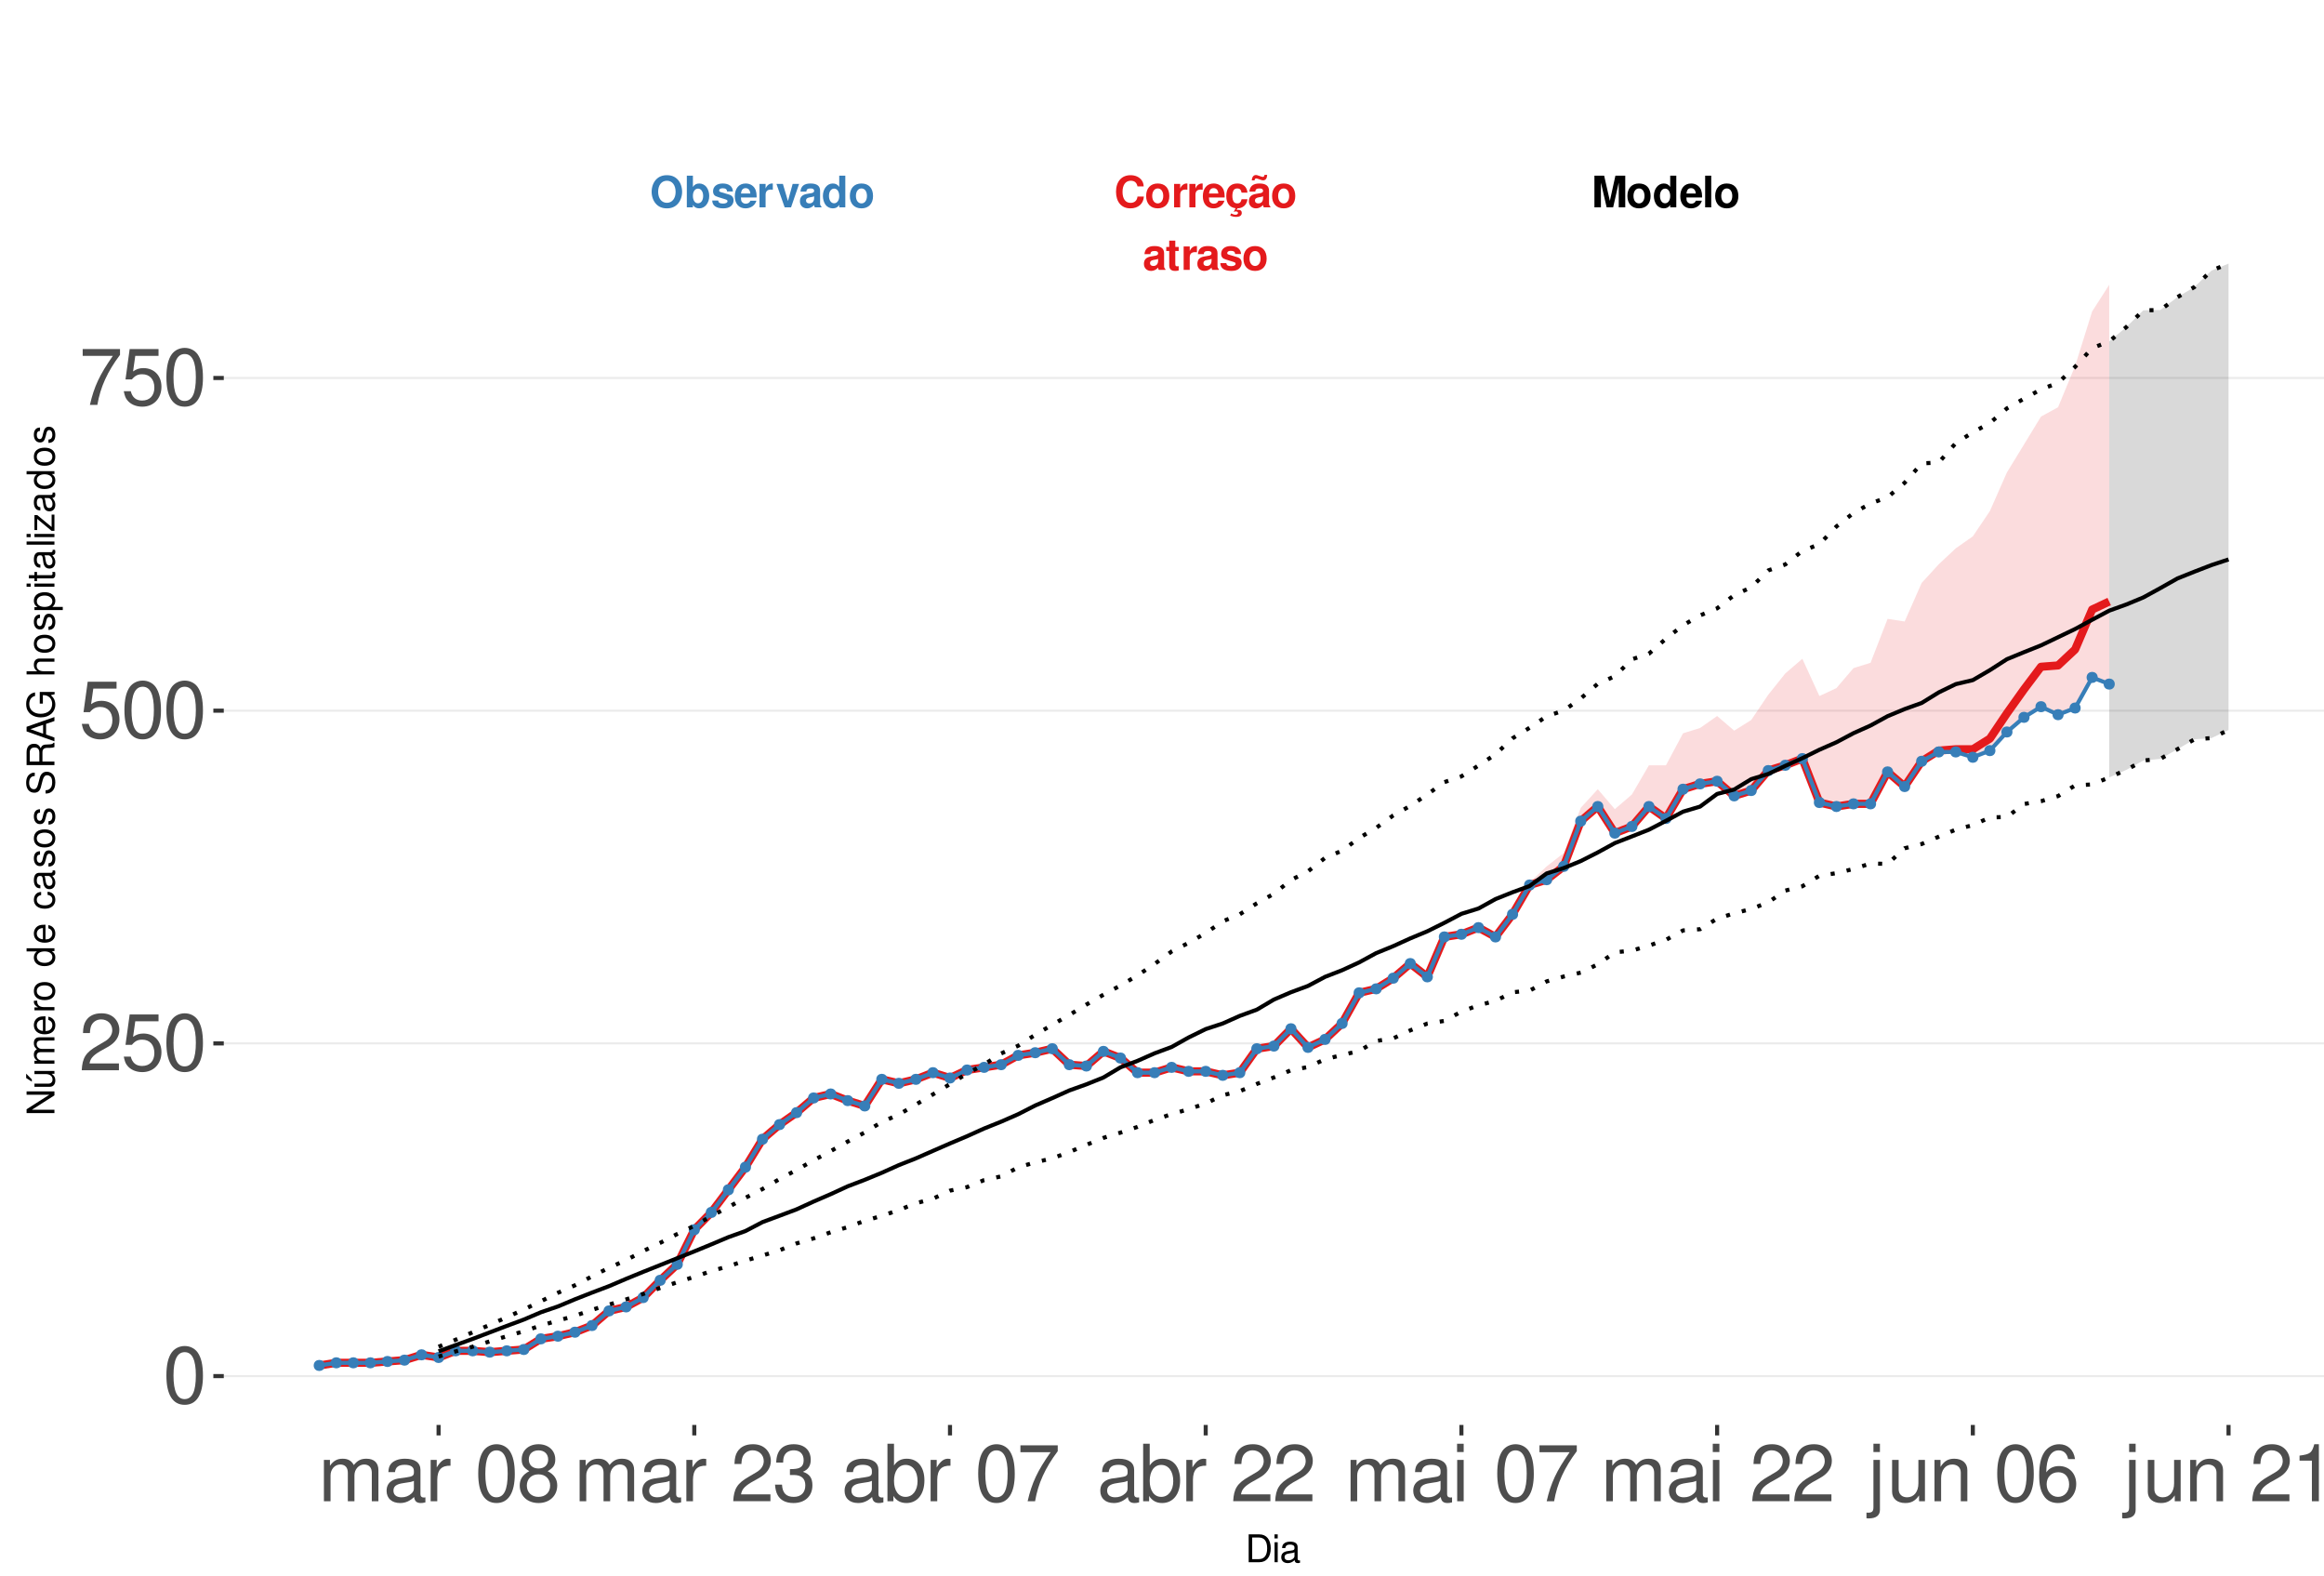 <?xml version="1.0" encoding="UTF-8"?>
<svg xmlns="http://www.w3.org/2000/svg" xmlns:xlink="http://www.w3.org/1999/xlink" width="609pt" height="413pt" viewBox="0 0 609 413" version="1.1">
<defs>
<g>
<symbol overflow="visible" id="glyph0-0">
<path style="stroke:none;" d=""/>
</symbol>
<symbol overflow="visible" id="glyph0-1">
<path style="stroke:none;" d="M 7.75 -5.484 C 7.703 -6.203 7.547 -6.656 7.203 -7.125 C 6.562 -7.969 5.547 -8.422 4.297 -8.422 C 1.953 -8.422 0.5 -6.75 0.5 -4.078 C 0.5 -1.406 1.938 0.266 4.25 0.266 C 6.328 0.266 7.688 -0.938 7.797 -2.828 L 6.125 -2.828 C 6.016 -1.781 5.359 -1.172 4.297 -1.172 C 2.984 -1.172 2.203 -2.234 2.203 -4.047 C 2.203 -5.875 3.016 -6.969 4.359 -6.969 C 5.344 -6.969 5.906 -6.5 6.125 -5.484 Z M 7.75 -5.484 "/>
</symbol>
<symbol overflow="visible" id="glyph0-2">
<path style="stroke:none;" d="M 3.422 -6.25 C 1.547 -6.25 0.391 -5 0.391 -2.984 C 0.391 -0.969 1.547 0.266 3.438 0.266 C 5.312 0.266 6.469 -0.969 6.469 -2.953 C 6.469 -5.031 5.344 -6.25 3.422 -6.25 Z M 3.438 -4.953 C 4.312 -4.953 4.875 -4.172 4.875 -2.969 C 4.875 -1.812 4.281 -1.031 3.438 -1.031 C 2.578 -1.031 1.984 -1.812 1.984 -2.984 C 1.984 -4.172 2.578 -4.953 3.438 -4.953 Z M 3.438 -4.953 "/>
</symbol>
<symbol overflow="visible" id="glyph0-3">
<path style="stroke:none;" d="M 0.719 -6.141 L 0.719 0 L 2.312 0 L 2.312 -3.266 C 2.312 -4.203 2.781 -4.656 3.703 -4.656 C 3.875 -4.656 4 -4.656 4.203 -4.625 L 4.203 -6.234 C 4.125 -6.25 4.078 -6.25 4.016 -6.25 C 3.281 -6.25 2.656 -5.766 2.312 -4.938 L 2.312 -6.141 Z M 0.719 -6.141 "/>
</symbol>
<symbol overflow="visible" id="glyph0-4">
<path style="stroke:none;" d="M 5.953 -2.578 C 5.969 -2.703 5.969 -2.766 5.969 -2.844 C 5.969 -3.453 5.875 -4.031 5.734 -4.453 C 5.328 -5.578 4.328 -6.25 3.094 -6.25 C 1.328 -6.25 0.25 -4.969 0.25 -2.906 C 0.25 -0.938 1.312 0.266 3.062 0.266 C 4.438 0.266 5.547 -0.516 5.906 -1.734 L 4.328 -1.734 C 4.141 -1.234 3.703 -0.953 3.109 -0.953 C 2.656 -0.953 2.297 -1.156 2.062 -1.484 C 1.922 -1.719 1.859 -1.984 1.844 -2.578 Z M 1.859 -3.625 C 1.969 -4.578 2.359 -5.031 3.078 -5.031 C 3.797 -5.031 4.234 -4.531 4.312 -3.625 Z M 1.859 -3.625 "/>
</symbol>
<symbol overflow="visible" id="glyph0-5">
<path style="stroke:none;" d="M 3.312 0.266 C 4.734 0.266 5.812 -0.703 5.938 -2.125 L 4.406 -2.125 C 4.219 -1.328 3.906 -1.031 3.281 -1.031 C 2.938 -1.031 2.594 -1.156 2.406 -1.391 C 2.141 -1.719 1.984 -2.312 1.984 -2.953 C 1.984 -3.531 2.094 -4.078 2.281 -4.438 C 2.469 -4.781 2.828 -4.953 3.281 -4.953 C 3.922 -4.953 4.234 -4.656 4.406 -3.844 L 5.938 -3.844 C 5.828 -5.344 4.828 -6.25 3.281 -6.25 C 1.438 -6.25 0.391 -5.047 0.391 -2.953 C 0.391 -1.078 1.25 0.031 2.828 0.234 L 2.328 1.203 C 2.547 1.109 2.672 1.062 2.891 1.062 C 3.234 1.062 3.469 1.234 3.469 1.469 C 3.469 1.734 3.188 1.938 2.828 1.938 C 2.5 1.938 2.203 1.859 1.641 1.594 L 1.422 2.188 C 2.125 2.438 2.484 2.5 2.984 2.5 C 3.938 2.5 4.453 2.125 4.453 1.438 C 4.453 0.938 4.125 0.641 3.578 0.641 C 3.406 0.641 3.266 0.656 3.109 0.719 Z M 3.312 0.266 "/>
</symbol>
<symbol overflow="visible" id="glyph0-6">
<path style="stroke:none;" d="M 5.953 -0.188 C 5.688 -0.453 5.594 -0.641 5.594 -0.938 L 5.594 -4.359 C 5.594 -5.609 4.75 -6.25 3.078 -6.25 C 1.422 -6.25 0.562 -5.547 0.453 -4.125 L 1.984 -4.125 C 2.062 -4.75 2.328 -4.953 3.109 -4.953 C 3.734 -4.953 4.031 -4.75 4.031 -4.344 C 4.031 -4.141 3.938 -3.969 3.766 -3.875 C 3.547 -3.75 3.547 -3.75 2.766 -3.625 L 2.125 -3.516 C 0.906 -3.312 0.312 -2.688 0.312 -1.578 C 0.312 -0.484 1.062 0.266 2.188 0.266 C 2.859 0.266 3.484 -0.016 4.047 -0.609 C 4.047 -0.297 4.078 -0.188 4.234 0 L 5.953 0 Z M 4.031 -2.469 C 4.031 -1.547 3.578 -1.031 2.781 -1.031 C 2.234 -1.031 1.906 -1.312 1.906 -1.766 C 1.906 -2.234 2.156 -2.469 2.828 -2.609 L 3.359 -2.703 C 3.781 -2.781 3.859 -2.812 4.031 -2.906 Z M 4.406 -8.516 C 4.359 -8.156 4.219 -7.969 3.984 -7.969 C 3.906 -7.969 3.672 -8.016 3.609 -8.047 L 2.781 -8.328 C 2.375 -8.469 2.359 -8.469 2.156 -8.469 C 1.531 -8.469 1.125 -7.953 1.078 -7.062 L 1.797 -7.062 C 1.859 -7.422 1.984 -7.578 2.25 -7.578 C 2.359 -7.578 2.469 -7.547 2.594 -7.5 L 3.406 -7.219 C 3.641 -7.125 3.859 -7.078 4.031 -7.078 C 4.703 -7.078 5.062 -7.547 5.109 -8.516 Z M 4.406 -8.516 "/>
</symbol>
<symbol overflow="visible" id="glyph0-7">
<path style="stroke:none;" d="M 5.953 -0.188 C 5.688 -0.453 5.594 -0.641 5.594 -0.938 L 5.594 -4.359 C 5.594 -5.609 4.75 -6.25 3.078 -6.25 C 1.422 -6.25 0.562 -5.547 0.453 -4.125 L 1.984 -4.125 C 2.062 -4.75 2.328 -4.953 3.109 -4.953 C 3.734 -4.953 4.031 -4.75 4.031 -4.344 C 4.031 -4.141 3.938 -3.969 3.766 -3.875 C 3.547 -3.75 3.547 -3.75 2.766 -3.625 L 2.125 -3.516 C 0.906 -3.312 0.312 -2.688 0.312 -1.578 C 0.312 -0.484 1.062 0.266 2.188 0.266 C 2.859 0.266 3.484 -0.016 4.047 -0.609 C 4.047 -0.297 4.078 -0.188 4.234 0 L 5.953 0 Z M 4.031 -2.469 C 4.031 -1.547 3.578 -1.031 2.781 -1.031 C 2.234 -1.031 1.906 -1.312 1.906 -1.766 C 1.906 -2.234 2.156 -2.469 2.828 -2.609 L 3.359 -2.703 C 3.781 -2.781 3.859 -2.812 4.031 -2.906 Z M 4.031 -2.469 "/>
</symbol>
<symbol overflow="visible" id="glyph0-8">
<path style="stroke:none;" d="M 3.422 -6.016 L 2.531 -6.016 L 2.531 -7.672 L 0.938 -7.672 L 0.938 -6.016 L 0.156 -6.016 L 0.156 -4.953 L 0.938 -4.953 L 0.938 -1.188 C 0.938 -0.219 1.453 0.266 2.5 0.266 C 2.859 0.266 3.125 0.234 3.422 0.141 L 3.422 -0.984 C 3.266 -0.953 3.188 -0.938 3.062 -0.938 C 2.641 -0.938 2.531 -1.062 2.531 -1.609 L 2.531 -4.953 L 3.422 -4.953 Z M 3.422 -6.016 "/>
</symbol>
<symbol overflow="visible" id="glyph0-9">
<path style="stroke:none;" d="M 5.75 -4.156 C 5.719 -5.453 4.719 -6.25 3.078 -6.25 C 1.516 -6.25 0.547 -5.453 0.547 -4.203 C 0.547 -3.781 0.672 -3.438 0.891 -3.203 C 1.109 -2.984 1.297 -2.875 1.891 -2.688 L 3.781 -2.094 C 4.188 -1.969 4.328 -1.844 4.328 -1.594 C 4.328 -1.219 3.875 -0.984 3.141 -0.984 C 2.719 -0.984 2.406 -1.062 2.203 -1.203 C 2.031 -1.328 1.953 -1.453 1.891 -1.781 L 0.328 -1.781 C 0.375 -0.438 1.359 0.266 3.234 0.266 C 4.078 0.266 4.734 0.078 5.188 -0.281 C 5.641 -0.641 5.922 -1.219 5.922 -1.812 C 5.922 -2.609 5.516 -3.125 4.703 -3.359 L 2.703 -3.953 C 2.25 -4.078 2.141 -4.172 2.141 -4.422 C 2.141 -4.766 2.5 -5 3.062 -5 C 3.828 -5 4.203 -4.719 4.203 -4.156 Z M 5.75 -4.156 "/>
</symbol>
<symbol overflow="visible" id="glyph0-10">
<path style="stroke:none;" d="M 2.453 -6.469 L 3.953 0 L 5.656 0 L 7.125 -6.469 L 7.125 0 L 8.828 0 L 8.828 -8.297 L 6.25 -8.297 L 4.797 -1.688 L 3.297 -8.297 L 0.75 -8.297 L 0.75 0 L 2.453 0 Z M 2.453 -6.469 "/>
</symbol>
<symbol overflow="visible" id="glyph0-11">
<path style="stroke:none;" d="M 4.609 0 L 6.203 0 L 6.203 -8.297 L 4.609 -8.297 L 4.609 -5.344 C 4.203 -5.953 3.688 -6.25 2.906 -6.25 C 1.438 -6.25 0.328 -4.828 0.328 -2.984 C 0.328 -2.156 0.578 -1.312 0.984 -0.719 C 1.406 -0.109 2.156 0.266 2.906 0.266 C 3.688 0.266 4.203 -0.016 4.609 -0.625 Z M 3.266 -4.906 C 4.078 -4.906 4.609 -4.141 4.609 -2.953 C 4.609 -1.844 4.062 -1.062 3.266 -1.062 C 2.469 -1.062 1.922 -1.859 1.922 -2.984 C 1.922 -4.125 2.469 -4.906 3.266 -4.906 Z M 3.266 -4.906 "/>
</symbol>
<symbol overflow="visible" id="glyph0-12">
<path style="stroke:none;" d="M 2.359 -8.297 L 0.766 -8.297 L 0.766 0 L 2.359 0 Z M 2.359 -8.297 "/>
</symbol>
<symbol overflow="visible" id="glyph0-13">
<path style="stroke:none;" d="M 4.438 -8.422 C 3.281 -8.422 2.328 -8.047 1.609 -7.281 C 0.875 -6.484 0.453 -5.328 0.453 -4.078 C 0.453 -2.844 0.875 -1.672 1.609 -0.891 C 2.328 -0.109 3.266 0.266 4.453 0.266 C 5.625 0.266 6.562 -0.109 7.281 -0.891 C 8 -1.656 8.438 -2.859 8.438 -4.031 C 8.438 -5.328 8.016 -6.5 7.281 -7.281 C 6.547 -8.062 5.641 -8.422 4.438 -8.422 Z M 4.453 -6.969 C 5.844 -6.969 6.734 -5.828 6.734 -4.031 C 6.734 -2.328 5.812 -1.188 4.453 -1.188 C 3.062 -1.188 2.156 -2.328 2.156 -4.078 C 2.156 -5.828 3.062 -6.969 4.453 -6.969 Z M 4.453 -6.969 "/>
</symbol>
<symbol overflow="visible" id="glyph0-14">
<path style="stroke:none;" d="M 0.672 -8.297 L 0.672 0 L 2.266 0 L 2.266 -0.625 C 2.656 -0.016 3.188 0.266 3.953 0.266 C 5.422 0.266 6.547 -1.141 6.547 -2.984 C 6.547 -3.828 6.297 -4.656 5.875 -5.25 C 5.453 -5.859 4.703 -6.25 3.953 -6.25 C 3.188 -6.25 2.656 -5.953 2.266 -5.344 L 2.266 -8.297 Z M 3.609 -4.906 C 4.391 -4.906 4.953 -4.125 4.953 -2.984 C 4.953 -1.859 4.406 -1.062 3.609 -1.062 C 2.797 -1.062 2.266 -1.828 2.266 -3.016 C 2.266 -4.141 2.812 -4.906 3.609 -4.906 Z M 3.609 -4.906 "/>
</symbol>
<symbol overflow="visible" id="glyph0-15">
<path style="stroke:none;" d="M 3.984 0 L 6.094 -6.141 L 4.406 -6.141 L 3.172 -1.656 L 1.844 -6.141 L 0.156 -6.141 L 2.312 0 Z M 3.984 0 "/>
</symbol>
<symbol overflow="visible" id="glyph1-0">
<path style="stroke:none;" d=""/>
</symbol>
<symbol overflow="visible" id="glyph1-1">
<path style="stroke:none;" d="M 5.688 -14.938 C 4.312 -14.938 3.078 -14.312 2.312 -13.297 C 1.359 -11.984 0.891 -10 0.891 -7.234 C 0.891 -2.188 2.547 0.469 5.688 0.469 C 8.781 0.469 10.469 -2.188 10.469 -7.109 C 10.469 -10 10.016 -11.938 9.047 -13.297 C 8.281 -14.328 7.062 -14.938 5.688 -14.938 Z M 5.688 -13.328 C 7.641 -13.328 8.609 -11.312 8.609 -7.266 C 8.609 -3.016 7.656 -1.031 5.641 -1.031 C 3.719 -1.031 2.75 -3.094 2.75 -7.203 C 2.75 -11.312 3.719 -13.328 5.688 -13.328 Z M 5.688 -13.328 "/>
</symbol>
<symbol overflow="visible" id="glyph1-2">
<path style="stroke:none;" d="M 10.453 -1.797 L 2.75 -1.797 C 2.938 -3.031 3.594 -3.828 5.391 -4.922 L 7.453 -6.078 C 9.5 -7.203 10.562 -8.734 10.562 -10.578 C 10.562 -11.812 10.062 -12.969 9.188 -13.781 C 8.328 -14.562 7.25 -14.938 5.859 -14.938 C 4 -14.938 2.625 -14.281 1.812 -13 C 1.297 -12.203 1.078 -11.281 1.031 -9.766 L 2.844 -9.766 C 2.906 -10.781 3.031 -11.375 3.281 -11.875 C 3.766 -12.781 4.703 -13.344 5.797 -13.344 C 7.453 -13.344 8.703 -12.141 8.703 -10.531 C 8.703 -9.344 8.016 -8.297 6.719 -7.562 L 4.812 -6.438 C 1.75 -4.688 0.875 -3.281 0.703 -0.016 L 10.453 -0.016 Z M 10.453 -1.797 "/>
</symbol>
<symbol overflow="visible" id="glyph1-3">
<path style="stroke:none;" d="M 9.828 -14.641 L 2.266 -14.641 L 1.172 -6.672 L 2.844 -6.672 C 3.703 -7.688 4.406 -8.031 5.562 -8.031 C 7.516 -8.031 8.734 -6.688 8.734 -4.531 C 8.734 -2.422 7.516 -1.141 5.531 -1.141 C 3.953 -1.141 2.969 -1.938 2.547 -3.594 L 0.719 -3.594 C 0.969 -2.391 1.172 -1.812 1.609 -1.281 C 2.438 -0.172 3.922 0.469 5.578 0.469 C 8.531 0.469 10.594 -1.672 10.594 -4.766 C 10.594 -7.656 8.672 -9.641 5.859 -9.641 C 4.828 -9.641 4 -9.375 3.156 -8.766 L 3.734 -12.844 L 9.828 -12.844 Z M 9.828 -14.641 "/>
</symbol>
<symbol overflow="visible" id="glyph1-4">
<path style="stroke:none;" d="M 10.734 -14.641 L 0.953 -14.641 L 0.953 -12.844 L 8.859 -12.844 C 5.375 -7.875 3.953 -4.812 2.844 0 L 4.797 0 C 5.594 -4.688 7.438 -8.719 10.734 -13.109 Z M 10.734 -14.641 "/>
</symbol>
<symbol overflow="visible" id="glyph1-5">
<path style="stroke:none;" d="M 1.453 -10.828 L 1.453 0 L 3.188 0 L 3.188 -6.797 C 3.188 -8.359 4.312 -9.625 5.719 -9.625 C 7 -9.625 7.719 -8.844 7.719 -7.453 L 7.719 0 L 9.453 0 L 9.453 -6.797 C 9.453 -8.359 10.594 -9.625 12 -9.625 C 13.266 -9.625 14 -8.812 14 -7.453 L 14 0 L 15.734 0 L 15.734 -8.125 C 15.734 -10.062 14.625 -11.141 12.594 -11.141 C 11.156 -11.141 10.281 -10.703 9.281 -9.484 C 8.641 -10.641 7.766 -11.141 6.359 -11.141 C 4.922 -11.141 3.953 -10.594 3.031 -9.297 L 3.031 -10.828 Z M 1.453 -10.828 "/>
</symbol>
<symbol overflow="visible" id="glyph1-6">
<path style="stroke:none;" d="M 11.047 -1.016 C 10.859 -0.969 10.781 -0.969 10.672 -0.969 C 10.078 -0.969 9.75 -1.281 9.75 -1.812 L 9.75 -8.188 C 9.75 -10.094 8.344 -11.141 5.688 -11.141 C 4.094 -11.141 2.828 -10.672 2.094 -9.875 C 1.594 -9.312 1.391 -8.703 1.344 -7.625 L 3.078 -7.625 C 3.219 -8.938 4 -9.547 5.625 -9.547 C 7.188 -9.547 8.031 -8.969 8.031 -7.938 L 8.031 -7.484 C 8.016 -6.734 7.641 -6.469 6.234 -6.281 C 3.797 -5.969 3.422 -5.891 2.766 -5.625 C 1.516 -5.078 0.875 -4.125 0.875 -2.734 C 0.875 -0.766 2.234 0.469 4.422 0.469 C 5.781 0.469 6.875 0 8.094 -1.109 C 8.219 0 8.766 0.469 9.875 0.469 C 10.25 0.469 10.469 0.438 11.047 0.297 Z M 8.031 -3.406 C 8.031 -2.828 7.875 -2.484 7.359 -2 C 6.656 -1.359 5.797 -1.031 4.797 -1.031 C 3.453 -1.031 2.672 -1.672 2.672 -2.766 C 2.672 -3.906 3.406 -4.484 5.266 -4.75 C 7.109 -5 7.453 -5.078 8.031 -5.344 Z M 8.031 -3.406 "/>
</symbol>
<symbol overflow="visible" id="glyph1-7">
<path style="stroke:none;" d="M 1.422 -10.828 L 1.422 0 L 3.156 0 L 3.156 -5.625 C 3.188 -8.219 4.25 -9.375 6.625 -9.312 L 6.625 -11.078 C 6.344 -11.109 6.172 -11.141 5.969 -11.141 C 4.859 -11.141 4 -10.469 3.016 -8.859 L 3.016 -10.828 Z M 1.422 -10.828 "/>
</symbol>
<symbol overflow="visible" id="glyph1-8">
<path style="stroke:none;" d=""/>
</symbol>
<symbol overflow="visible" id="glyph1-9">
<path style="stroke:none;" d="M 8.078 -7.875 C 9.609 -8.797 10.078 -9.547 10.078 -10.953 C 10.078 -13.297 8.281 -14.938 5.688 -14.938 C 3.094 -14.938 1.281 -13.297 1.281 -10.969 C 1.281 -9.547 1.75 -8.812 3.266 -7.875 C 1.594 -7.016 0.766 -5.797 0.766 -4.156 C 0.766 -1.422 2.766 0.469 5.688 0.469 C 8.578 0.469 10.594 -1.422 10.594 -4.156 C 10.594 -5.797 9.766 -7.016 8.078 -7.875 Z M 5.688 -13.328 C 7.234 -13.328 8.219 -12.391 8.219 -10.906 C 8.219 -9.5 7.203 -8.578 5.688 -8.578 C 4.125 -8.578 3.141 -9.5 3.141 -10.953 C 3.141 -12.391 4.125 -13.328 5.688 -13.328 Z M 5.688 -7.047 C 7.5 -7.047 8.734 -5.844 8.734 -4.109 C 8.734 -2.312 7.516 -1.141 5.641 -1.141 C 3.859 -1.141 2.625 -2.359 2.625 -4.094 C 2.625 -5.859 3.844 -7.047 5.688 -7.047 Z M 5.688 -7.047 "/>
</symbol>
<symbol overflow="visible" id="glyph1-10">
<path style="stroke:none;" d="M 4.562 -6.875 L 5.562 -6.875 C 7.547 -6.875 8.594 -5.953 8.594 -4.156 C 8.594 -2.266 7.453 -1.141 5.578 -1.141 C 3.578 -1.141 2.609 -2.141 2.484 -4.344 L 0.656 -4.344 C 0.75 -3.141 0.953 -2.359 1.297 -1.688 C 2.062 -0.25 3.484 0.469 5.5 0.469 C 8.516 0.469 10.453 -1.344 10.453 -4.172 C 10.453 -6.078 9.734 -7.109 7.969 -7.719 C 9.344 -8.281 10.016 -9.312 10.016 -10.828 C 10.016 -13.391 8.344 -14.938 5.562 -14.938 C 2.609 -14.938 1.031 -13.281 0.969 -10.125 L 2.781 -10.125 C 2.812 -11.031 2.891 -11.547 3.125 -12 C 3.531 -12.844 4.438 -13.344 5.578 -13.344 C 7.188 -13.344 8.156 -12.375 8.156 -10.766 C 8.156 -9.703 7.781 -9.062 6.984 -8.719 C 6.484 -8.516 5.828 -8.422 4.562 -8.406 Z M 4.562 -6.875 "/>
</symbol>
<symbol overflow="visible" id="glyph1-11">
<path style="stroke:none;" d="M 1.109 -15.062 L 1.109 0 L 2.672 0 L 2.672 -1.391 C 3.484 -0.125 4.578 0.469 6.094 0.469 C 8.938 0.469 10.797 -1.859 10.797 -5.453 C 10.797 -8.969 9.047 -11.141 6.172 -11.141 C 4.688 -11.141 3.641 -10.578 2.828 -9.359 L 2.828 -15.062 Z M 5.844 -9.516 C 7.766 -9.516 9 -7.844 9 -5.266 C 9 -2.812 7.719 -1.141 5.844 -1.141 C 4 -1.141 2.828 -2.781 2.828 -5.328 C 2.828 -7.875 4 -9.516 5.844 -9.516 Z M 5.844 -9.516 "/>
</symbol>
<symbol overflow="visible" id="glyph1-12">
<path style="stroke:none;" d="M 3.094 -10.828 L 1.391 -10.828 L 1.391 0 L 3.094 0 Z M 3.094 -15.062 L 1.359 -15.062 L 1.359 -12.891 L 3.094 -12.891 Z M 3.094 -15.062 "/>
</symbol>
<symbol overflow="visible" id="glyph1-13">
<path style="stroke:none;" d="M 1.453 -10.828 L 1.453 1.562 C 1.453 2.641 1.109 3 0.047 3 C -0.078 3 -0.141 3 -0.375 2.969 L -0.375 4.438 C -0.172 4.484 -0.062 4.5 0.203 4.5 C 2.141 4.5 3.156 3.734 3.156 2.25 L 3.156 -10.828 Z M 3.156 -15.062 L 1.453 -15.062 L 1.453 -12.891 L 3.156 -12.891 Z M 3.156 -15.062 "/>
</symbol>
<symbol overflow="visible" id="glyph1-14">
<path style="stroke:none;" d="M 9.953 0 L 9.953 -10.828 L 8.234 -10.828 L 8.234 -4.688 C 8.234 -2.484 7.078 -1.031 5.281 -1.031 C 3.922 -1.031 3.062 -1.859 3.062 -3.156 L 3.062 -10.828 L 1.344 -10.828 L 1.344 -2.484 C 1.344 -0.688 2.688 0.469 4.797 0.469 C 6.375 0.469 7.391 -0.078 8.406 -1.516 L 8.406 0 Z M 9.953 0 "/>
</symbol>
<symbol overflow="visible" id="glyph1-15">
<path style="stroke:none;" d="M 1.453 -10.828 L 1.453 0 L 3.188 0 L 3.188 -5.969 C 3.188 -8.188 4.344 -9.625 6.109 -9.625 C 7.484 -9.625 8.344 -8.797 8.344 -7.5 L 8.344 0 L 10.062 0 L 10.062 -8.188 C 10.062 -9.984 8.719 -11.141 6.625 -11.141 C 5.016 -11.141 3.984 -10.516 3.031 -9 L 3.031 -10.828 Z M 1.453 -10.828 "/>
</symbol>
<symbol overflow="visible" id="glyph1-16">
<path style="stroke:none;" d="M 10.281 -11.047 C 9.938 -13.484 8.359 -14.938 6.141 -14.938 C 4.531 -14.938 3.078 -14.156 2.203 -12.812 C 1.281 -11.344 0.891 -9.516 0.891 -6.812 C 0.891 -4.297 1.234 -2.703 2.125 -1.391 C 2.906 -0.172 4.188 0.469 5.797 0.469 C 8.594 0.469 10.594 -1.609 10.594 -4.531 C 10.594 -7.266 8.734 -9.219 6.109 -9.219 C 4.672 -9.219 3.531 -8.672 2.75 -7.578 C 2.766 -11.281 3.922 -13.328 6.016 -13.328 C 7.297 -13.328 8.188 -12.5 8.469 -11.047 Z M 5.891 -7.594 C 7.641 -7.594 8.734 -6.359 8.734 -4.375 C 8.734 -2.5 7.5 -1.141 5.828 -1.141 C 4.125 -1.141 2.844 -2.562 2.844 -4.469 C 2.844 -6.328 4.094 -7.594 5.891 -7.594 Z M 5.891 -7.594 "/>
</symbol>
<symbol overflow="visible" id="glyph1-17">
<path style="stroke:none;" d="M 5.344 -10.641 L 5.344 0 L 7.172 0 L 7.172 -14.938 L 5.969 -14.938 C 5.328 -12.641 4.922 -12.328 2.109 -11.953 L 2.109 -10.641 Z M 5.344 -10.641 "/>
</symbol>
<symbol overflow="visible" id="glyph2-0">
<path style="stroke:none;" d=""/>
</symbol>
<symbol overflow="visible" id="glyph2-1">
<path style="stroke:none;" d="M 0.891 0 L 3.703 0 C 5.547 0 6.672 -1.375 6.672 -3.656 C 6.672 -5.906 5.547 -7.297 3.703 -7.297 L 0.891 -7.297 Z M 1.812 -0.812 L 1.812 -6.469 L 3.547 -6.469 C 4.984 -6.469 5.734 -5.5 5.734 -3.641 C 5.734 -1.797 4.984 -0.812 3.547 -0.812 Z M 1.812 -0.812 "/>
</symbol>
<symbol overflow="visible" id="glyph2-2">
<path style="stroke:none;" d="M 1.5 -5.234 L 0.672 -5.234 L 0.672 0 L 1.5 0 Z M 1.5 -7.297 L 0.656 -7.297 L 0.656 -6.234 L 1.5 -6.234 Z M 1.5 -7.297 "/>
</symbol>
<symbol overflow="visible" id="glyph2-3">
<path style="stroke:none;" d="M 5.344 -0.484 C 5.266 -0.469 5.219 -0.469 5.172 -0.469 C 4.875 -0.469 4.719 -0.625 4.719 -0.875 L 4.719 -3.953 C 4.719 -4.891 4.047 -5.391 2.75 -5.391 C 1.984 -5.391 1.375 -5.172 1.016 -4.781 C 0.766 -4.516 0.672 -4.203 0.656 -3.688 L 1.484 -3.688 C 1.562 -4.328 1.938 -4.625 2.719 -4.625 C 3.484 -4.625 3.891 -4.344 3.891 -3.844 L 3.891 -3.625 C 3.875 -3.266 3.703 -3.125 3.016 -3.047 C 1.844 -2.891 1.656 -2.844 1.344 -2.719 C 0.734 -2.453 0.422 -2 0.422 -1.312 C 0.422 -0.375 1.078 0.234 2.141 0.234 C 2.797 0.234 3.328 0 3.922 -0.547 C 3.984 0 4.234 0.234 4.781 0.234 C 4.953 0.234 5.062 0.203 5.344 0.141 Z M 3.891 -1.656 C 3.891 -1.375 3.812 -1.203 3.562 -0.969 C 3.219 -0.656 2.812 -0.5 2.312 -0.5 C 1.672 -0.5 1.297 -0.812 1.297 -1.344 C 1.297 -1.891 1.656 -2.172 2.547 -2.297 C 3.438 -2.422 3.609 -2.453 3.891 -2.594 Z M 3.891 -1.656 "/>
</symbol>
<symbol overflow="visible" id="glyph3-0">
<path style="stroke:none;" d=""/>
</symbol>
<symbol overflow="visible" id="glyph3-1">
<path style="stroke:none;" d="M -7.297 -6.453 L -7.297 -5.578 L -1.328 -5.578 L -7.297 -1.766 L -7.297 -0.766 L 0 -0.766 L 0 -1.641 L -5.906 -1.641 L 0 -5.406 L 0 -6.453 Z M -7.297 -6.453 "/>
</symbol>
<symbol overflow="visible" id="glyph3-2">
<path style="stroke:none;" d="M 0 -4.812 L -5.234 -4.812 L -5.234 -3.984 L -2.266 -3.984 C -1.203 -3.984 -0.5 -3.438 -0.5 -2.562 C -0.5 -1.906 -0.906 -1.484 -1.531 -1.484 L -5.234 -1.484 L -5.234 -0.656 L -1.203 -0.656 C -0.328 -0.656 0.234 -1.297 0.234 -2.312 C 0.234 -3.094 -0.047 -3.578 -0.734 -4.062 L 0 -4.062 Z M -7.406 -2.953 L -5.922 -2 L -5.922 -2.594 L -7.406 -4.094 Z M -7.406 -2.953 "/>
</symbol>
<symbol overflow="visible" id="glyph3-3">
<path style="stroke:none;" d="M -5.234 -0.703 L 0 -0.703 L 0 -1.547 L -3.297 -1.547 C -4.047 -1.547 -4.656 -2.094 -4.656 -2.766 C -4.656 -3.391 -4.281 -3.734 -3.609 -3.734 L 0 -3.734 L 0 -4.578 L -3.297 -4.578 C -4.047 -4.578 -4.656 -5.125 -4.656 -5.812 C -4.656 -6.422 -4.266 -6.781 -3.609 -6.781 L 0 -6.781 L 0 -7.625 L -3.938 -7.625 C -4.875 -7.625 -5.391 -7.078 -5.391 -6.094 C -5.391 -5.406 -5.188 -4.984 -4.594 -4.484 C -5.156 -4.188 -5.391 -3.766 -5.391 -3.078 C -5.391 -2.375 -5.125 -1.906 -4.5 -1.469 L -5.234 -1.469 Z M -5.234 -0.703 "/>
</symbol>
<symbol overflow="visible" id="glyph3-4">
<path style="stroke:none;" d="M -2.344 -5.125 C -3.141 -5.125 -3.625 -5.062 -4.016 -4.922 C -4.875 -4.578 -5.391 -3.781 -5.391 -2.797 C -5.391 -1.344 -4.281 -0.406 -2.547 -0.406 C -0.812 -0.406 0.234 -1.297 0.234 -2.781 C 0.234 -3.984 -0.453 -4.812 -1.594 -5.016 L -1.594 -4.188 C -0.906 -3.953 -0.547 -3.484 -0.547 -2.812 C -0.547 -2.281 -0.781 -1.828 -1.219 -1.547 C -1.516 -1.344 -1.812 -1.281 -2.344 -1.266 Z M -3.016 -1.297 C -3.984 -1.359 -4.625 -1.953 -4.625 -2.797 C -4.625 -3.641 -3.953 -4.234 -3.016 -4.234 Z M -3.016 -1.297 "/>
</symbol>
<symbol overflow="visible" id="glyph3-5">
<path style="stroke:none;" d="M -5.234 -0.688 L 0 -0.688 L 0 -1.531 L -2.719 -1.531 C -3.984 -1.547 -4.547 -2.062 -4.516 -3.203 L -5.359 -3.203 C -5.375 -3.062 -5.391 -2.984 -5.391 -2.891 C -5.391 -2.344 -5.062 -1.938 -4.297 -1.453 L -5.234 -1.453 Z M -5.234 -0.688 "/>
</symbol>
<symbol overflow="visible" id="glyph3-6">
<path style="stroke:none;" d="M -5.391 -2.719 C -5.391 -1.234 -4.344 -0.359 -2.578 -0.359 C -0.812 -0.359 0.234 -1.234 0.234 -2.734 C 0.234 -4.203 -0.812 -5.094 -2.547 -5.094 C -4.359 -5.094 -5.391 -4.234 -5.391 -2.719 Z M -4.625 -2.734 C -4.625 -3.672 -3.844 -4.234 -2.547 -4.234 C -1.312 -4.234 -0.547 -3.656 -0.547 -2.734 C -0.547 -1.797 -1.312 -1.234 -2.578 -1.234 C -3.844 -1.234 -4.625 -1.797 -4.625 -2.734 Z M -4.625 -2.734 "/>
</symbol>
<symbol overflow="visible" id="glyph3-7">
<path style="stroke:none;" d=""/>
</symbol>
<symbol overflow="visible" id="glyph3-8">
<path style="stroke:none;" d="M -7.297 -4.953 L -7.297 -4.125 L -4.578 -4.125 C -5.109 -3.766 -5.391 -3.203 -5.391 -2.516 C -5.391 -1.156 -4.297 -0.266 -2.625 -0.266 C -0.859 -0.266 0.234 -1.125 0.234 -2.547 C 0.234 -3.266 -0.047 -3.766 -0.688 -4.203 L 0 -4.203 L 0 -4.953 Z M -4.609 -2.656 C -4.609 -3.547 -3.812 -4.125 -2.562 -4.125 C -1.344 -4.125 -0.547 -3.547 -0.547 -2.656 C -0.547 -1.734 -1.359 -1.125 -2.578 -1.125 C -3.797 -1.125 -4.609 -1.734 -4.609 -2.656 Z M -4.609 -2.656 "/>
</symbol>
<symbol overflow="visible" id="glyph3-9">
<path style="stroke:none;" d="M -3.484 -4.703 C -3.984 -4.672 -4.312 -4.562 -4.609 -4.359 C -5.094 -4 -5.391 -3.375 -5.391 -2.641 C -5.391 -1.219 -4.266 -0.312 -2.531 -0.312 C -0.844 -0.312 0.234 -1.203 0.234 -2.625 C 0.234 -3.875 -0.516 -4.672 -1.797 -4.766 L -1.797 -3.938 C -0.953 -3.797 -0.547 -3.359 -0.547 -2.656 C -0.547 -1.734 -1.297 -1.188 -2.531 -1.188 C -3.844 -1.188 -4.625 -1.719 -4.625 -2.625 C -4.625 -3.328 -4.203 -3.766 -3.484 -3.875 Z M -3.484 -4.703 "/>
</symbol>
<symbol overflow="visible" id="glyph3-10">
<path style="stroke:none;" d="M -0.484 -5.344 C -0.469 -5.266 -0.469 -5.219 -0.469 -5.172 C -0.469 -4.875 -0.625 -4.719 -0.875 -4.719 L -3.953 -4.719 C -4.891 -4.719 -5.391 -4.047 -5.391 -2.75 C -5.391 -1.984 -5.172 -1.375 -4.781 -1.016 C -4.516 -0.766 -4.203 -0.672 -3.688 -0.656 L -3.688 -1.484 C -4.328 -1.562 -4.625 -1.938 -4.625 -2.719 C -4.625 -3.484 -4.344 -3.891 -3.844 -3.891 L -3.625 -3.891 C -3.266 -3.875 -3.125 -3.703 -3.047 -3.016 C -2.891 -1.844 -2.844 -1.656 -2.719 -1.344 C -2.453 -0.734 -2 -0.422 -1.312 -0.422 C -0.375 -0.422 0.234 -1.078 0.234 -2.141 C 0.234 -2.797 0 -3.328 -0.547 -3.922 C 0 -3.984 0.234 -4.234 0.234 -4.781 C 0.234 -4.953 0.203 -5.062 0.141 -5.344 Z M -1.656 -3.891 C -1.375 -3.891 -1.203 -3.812 -0.969 -3.562 C -0.656 -3.219 -0.5 -2.812 -0.5 -2.312 C -0.5 -1.672 -0.812 -1.297 -1.344 -1.297 C -1.891 -1.297 -2.172 -1.656 -2.297 -2.547 C -2.422 -3.438 -2.453 -3.609 -2.594 -3.891 Z M -1.656 -3.891 "/>
</symbol>
<symbol overflow="visible" id="glyph3-11">
<path style="stroke:none;" d="M -3.781 -4.375 C -4.812 -4.375 -5.391 -3.688 -5.391 -2.484 C -5.391 -1.266 -4.766 -0.469 -3.797 -0.469 C -2.969 -0.469 -2.578 -0.891 -2.281 -2.125 L -2.094 -2.906 C -1.953 -3.484 -1.734 -3.719 -1.375 -3.719 C -0.875 -3.719 -0.547 -3.234 -0.547 -2.5 C -0.547 -2.047 -0.672 -1.672 -0.891 -1.453 C -1.047 -1.328 -1.188 -1.266 -1.562 -1.219 L -1.562 -0.344 C -0.344 -0.375 0.234 -1.062 0.234 -2.438 C 0.234 -3.75 -0.422 -4.594 -1.438 -4.594 C -2.203 -4.594 -2.641 -4.156 -2.891 -3.109 L -3.078 -2.312 C -3.234 -1.625 -3.453 -1.344 -3.828 -1.344 C -4.312 -1.344 -4.625 -1.766 -4.625 -2.453 C -4.625 -3.125 -4.328 -3.484 -3.781 -3.5 Z M -3.781 -4.375 "/>
</symbol>
<symbol overflow="visible" id="glyph3-12">
<path style="stroke:none;" d="M -5.156 -5.953 C -5.656 -5.953 -5.797 -5.938 -6.125 -5.766 C -6.969 -5.375 -7.406 -4.516 -7.406 -3.297 C -7.406 -1.688 -6.594 -0.703 -5.266 -0.703 C -4.375 -0.703 -3.812 -1.172 -3.562 -2.125 L -3.094 -3.938 C -2.844 -4.875 -2.484 -5.281 -1.906 -5.281 C -1.516 -5.281 -1.125 -5.062 -0.906 -4.766 C -0.688 -4.469 -0.594 -4.016 -0.594 -3.422 C -0.594 -2.625 -0.781 -2.094 -1.203 -1.734 C -1.516 -1.469 -1.875 -1.344 -2.312 -1.359 L -2.312 -0.484 C -1.656 -0.484 -1.203 -0.625 -0.812 -0.906 C -0.125 -1.406 0.234 -2.25 0.234 -3.359 C 0.234 -4.234 0.031 -4.938 -0.328 -5.406 C -0.719 -5.906 -1.375 -6.203 -2 -6.203 C -2.906 -6.203 -3.562 -5.656 -3.828 -4.656 L -4.312 -2.828 C -4.562 -1.953 -4.844 -1.625 -5.406 -1.625 C -6.141 -1.625 -6.625 -2.281 -6.625 -3.266 C -6.625 -4.422 -6.109 -5.062 -5.156 -5.078 Z M -5.156 -5.953 "/>
</symbol>
<symbol overflow="visible" id="glyph3-13">
<path style="stroke:none;" d="M -3.141 -1.859 L -3.141 -4.266 C -3.141 -5.094 -2.734 -5.453 -1.844 -5.453 L -1.188 -5.453 C -0.734 -5.453 -0.297 -5.531 0 -5.656 L 0 -6.797 L -0.234 -6.797 C -0.469 -6.438 -0.734 -6.375 -1.703 -6.344 C -2.906 -6.344 -3.266 -6.156 -3.594 -5.359 C -4.016 -6.188 -4.5 -6.516 -5.344 -6.516 C -6.594 -6.516 -7.297 -5.734 -7.297 -4.297 L -7.297 -0.938 L 0 -0.938 L 0 -1.859 Z M -3.953 -1.859 L -6.469 -1.859 L -6.469 -4.109 C -6.469 -4.625 -6.391 -4.938 -6.188 -5.156 C -5.984 -5.406 -5.656 -5.547 -5.219 -5.547 C -4.344 -5.547 -3.953 -5.094 -3.953 -4.109 Z M -3.953 -1.859 "/>
</symbol>
<symbol overflow="visible" id="glyph3-14">
<path style="stroke:none;" d="M -2.188 -4.734 L 0 -5.484 L 0 -6.531 L -7.297 -3.969 L -7.297 -2.766 L 0 -0.172 L 0 -1.156 L -2.188 -1.938 Z M -2.969 -4.484 L -2.969 -2.156 L -6.297 -3.359 Z M -2.969 -4.484 "/>
</symbol>
<symbol overflow="visible" id="glyph3-15">
<path style="stroke:none;" d="M -3.844 -7.094 L -3.844 -4.047 L -3.031 -4.047 L -3.031 -6.266 L -2.828 -6.266 C -1.531 -6.266 -0.594 -5.312 -0.594 -3.984 C -0.594 -3.234 -0.859 -2.562 -1.328 -2.141 C -1.844 -1.656 -2.719 -1.375 -3.625 -1.375 C -5.406 -1.375 -6.594 -2.391 -6.594 -3.938 C -6.594 -5.047 -6.016 -5.844 -5.078 -6.047 L -5.078 -6.984 C -6.562 -6.734 -7.406 -5.609 -7.406 -3.938 C -7.406 -3.047 -7.188 -2.328 -6.703 -1.766 C -6.016 -0.906 -4.875 -0.438 -3.562 -0.438 C -1.328 -0.438 0.234 -1.812 0.234 -3.781 C 0.234 -4.766 -0.141 -5.547 -0.938 -6.266 L 0.047 -6.5 L 0.047 -7.094 Z M -3.844 -7.094 "/>
</symbol>
<symbol overflow="visible" id="glyph3-16">
<path style="stroke:none;" d="M -7.297 -0.703 L 0 -0.703 L 0 -1.531 L -2.891 -1.531 C -3.953 -1.531 -4.656 -2.094 -4.656 -2.953 C -4.656 -3.234 -4.578 -3.484 -4.438 -3.688 C -4.25 -3.938 -4 -4.031 -3.625 -4.031 L 0 -4.031 L 0 -4.859 L -3.953 -4.859 C -4.844 -4.859 -5.391 -4.234 -5.391 -3.203 C -5.391 -2.469 -5.156 -2.016 -4.516 -1.531 L -7.297 -1.531 Z M -7.297 -0.703 "/>
</symbol>
<symbol overflow="visible" id="glyph3-17">
<path style="stroke:none;" d="M 2.188 -0.547 L 2.188 -1.375 L -0.547 -1.375 C -0.016 -1.812 0.234 -2.312 0.234 -2.984 C 0.234 -4.344 -0.859 -5.234 -2.531 -5.234 C -4.297 -5.234 -5.391 -4.375 -5.391 -2.984 C -5.391 -2.266 -5.062 -1.703 -4.453 -1.312 L -5.234 -1.312 L -5.234 -0.547 Z M -4.609 -2.844 C -4.609 -3.766 -3.797 -4.359 -2.547 -4.359 C -1.359 -4.359 -0.547 -3.75 -0.547 -2.844 C -0.547 -1.953 -1.344 -1.375 -2.578 -1.375 C -3.812 -1.375 -4.609 -1.953 -4.609 -2.844 Z M -4.609 -2.844 "/>
</symbol>
<symbol overflow="visible" id="glyph3-18">
<path style="stroke:none;" d="M -5.234 -1.5 L -5.234 -0.672 L 0 -0.672 L 0 -1.5 Z M -7.297 -1.5 L -7.297 -0.656 L -6.234 -0.656 L -6.234 -1.5 Z M -7.297 -1.5 "/>
</symbol>
<symbol overflow="visible" id="glyph3-19">
<path style="stroke:none;" d="M -5.234 -2.547 L -5.234 -1.688 L -6.688 -1.688 L -6.688 -0.844 L -5.234 -0.844 L -5.234 -0.141 L -4.562 -0.141 L -4.562 -0.844 L -0.594 -0.844 C -0.062 -0.844 0.234 -1.203 0.234 -1.859 C 0.234 -2.078 0.203 -2.266 0.156 -2.547 L -0.547 -2.547 C -0.516 -2.422 -0.5 -2.312 -0.5 -2.141 C -0.5 -1.781 -0.594 -1.688 -0.969 -1.688 L -4.562 -1.688 L -4.562 -2.547 Z M -5.234 -2.547 "/>
</symbol>
<symbol overflow="visible" id="glyph3-20">
<path style="stroke:none;" d="M -7.297 -1.516 L -7.297 -0.688 L 0 -0.688 L 0 -1.516 Z M -7.297 -1.516 "/>
</symbol>
<symbol overflow="visible" id="glyph3-21">
<path style="stroke:none;" d="M -5.234 -4.438 L -5.234 -0.516 L -4.516 -0.516 L -4.516 -3.438 L -0.75 -0.312 L 0 -0.312 L 0 -4.562 L -0.734 -4.562 L -0.734 -1.312 L -4.5 -4.438 Z M -5.234 -4.438 "/>
</symbol>
</g>
<clipPath id="clip1">
  <path d="M 58.645 30.441 L 609 30.441 L 609 373.328 L 58.645 373.328 Z M 58.645 30.441 "/>
</clipPath>
<clipPath id="clip2">
  <path d="M 58.645 360 L 609 360 L 609 361 L 58.645 361 Z M 58.645 360 "/>
</clipPath>
<clipPath id="clip3">
  <path d="M 58.645 273 L 609 273 L 609 274 L 58.645 274 Z M 58.645 273 "/>
</clipPath>
<clipPath id="clip4">
  <path d="M 58.645 185 L 609 185 L 609 187 L 58.645 187 Z M 58.645 185 "/>
</clipPath>
<clipPath id="clip5">
  <path d="M 58.645 98 L 609 98 L 609 100 L 58.645 100 Z M 58.645 98 "/>
</clipPath>
</defs>
<g id="surface126">
<rect x="0" y="0" width="609" height="413" style="fill:rgb(100%,100%,100%);fill-opacity:1;stroke:none;"/>
<rect x="0" y="0" width="609" height="413" style="fill:rgb(100%,100%,100%);fill-opacity:1;stroke:none;"/>
<path style="fill:none;stroke-width:1.067;stroke-linecap:round;stroke-linejoin:round;stroke:rgb(100%,100%,100%);stroke-opacity:1;stroke-miterlimit:10;" d="M 0 413 L 609 413 L 609 0 L 0 0 Z M 0 413 "/>
<g clip-path="url(#clip1)" clip-rule="nonzero">
<path style=" stroke:none;fill-rule:nonzero;fill:rgb(100%,100%,100%);fill-opacity:1;" d="M 58.645 373.328 L 609 373.328 L 609 30.441 L 58.645 30.441 Z M 58.645 373.328 "/>
</g>
<g clip-path="url(#clip2)" clip-rule="nonzero">
<path style="fill:none;stroke-width:0.533;stroke-linecap:butt;stroke-linejoin:round;stroke:rgb(92.157%,92.157%,92.157%);stroke-opacity:1;stroke-miterlimit:10;" d="M 58.645 360.531 L 609 360.531 "/>
</g>
<g clip-path="url(#clip3)" clip-rule="nonzero">
<path style="fill:none;stroke-width:0.533;stroke-linecap:butt;stroke-linejoin:round;stroke:rgb(92.157%,92.157%,92.157%);stroke-opacity:1;stroke-miterlimit:10;" d="M 58.645 273.363 L 609 273.363 "/>
</g>
<g clip-path="url(#clip4)" clip-rule="nonzero">
<path style="fill:none;stroke-width:0.533;stroke-linecap:butt;stroke-linejoin:round;stroke:rgb(92.157%,92.157%,92.157%);stroke-opacity:1;stroke-miterlimit:10;" d="M 58.645 186.195 L 609 186.195 "/>
</g>
<g clip-path="url(#clip5)" clip-rule="nonzero">
<path style="fill:none;stroke-width:0.533;stroke-linecap:butt;stroke-linejoin:round;stroke:rgb(92.157%,92.157%,92.157%);stroke-opacity:1;stroke-miterlimit:10;" d="M 58.645 99.027 L 609 99.027 "/>
</g>
<path style=" stroke:none;fill-rule:nonzero;fill:rgb(0%,0%,0%);fill-opacity:0.149;" d="M 552.715 89.453 L 557.18 85.719 L 561.648 81.301 L 566.113 81.227 L 570.582 77.859 L 575.051 75.191 L 579.516 70.895 L 583.984 69.066 L 583.984 191.266 L 579.516 193.375 L 575.051 193.684 L 570.582 196.301 L 566.113 198.812 L 561.648 199.258 L 557.18 201.707 L 552.715 203.68 Z M 552.715 89.453 "/>
<path style=" stroke:none;fill-rule:nonzero;fill:rgb(89.412%,10.196%,10.98%);fill-opacity:0.149;" d="M 83.66 357.742 L 88.129 357.047 L 97.062 357.047 L 101.531 356.695 L 105.996 356.348 L 110.465 354.953 L 114.93 355.652 L 119.398 353.906 L 123.867 353.906 L 128.332 354.258 L 132.801 353.906 L 137.266 353.559 L 141.734 350.77 L 146.203 350.07 L 150.668 349.027 L 155.137 347.281 L 159.602 343.449 L 164.07 342.402 L 168.539 339.961 L 173.004 335.43 L 177.473 331.242 L 181.938 322.18 L 186.406 317.645 L 190.875 311.719 L 195.34 305.789 L 199.809 298.469 L 204.273 294.633 L 208.742 291.496 L 213.211 287.66 L 217.676 286.613 L 222.145 288.355 L 226.609 289.75 L 231.078 282.777 L 235.543 283.824 L 240.012 282.777 L 244.48 281.035 L 248.945 282.43 L 253.414 280.336 L 257.879 279.641 L 262.348 278.941 L 266.816 276.5 L 271.281 275.805 L 275.75 274.758 L 280.215 278.941 L 284.684 279.293 L 289.152 275.457 L 293.617 277.199 L 298.086 281.035 L 302.551 281.035 L 307.02 279.641 L 311.488 280.688 L 315.953 280.688 L 320.422 281.73 L 324.887 281.035 L 329.355 274.758 L 333.824 274.062 L 338.289 269.527 L 342.758 274.41 L 347.223 272.316 L 351.691 268.133 L 356.16 260.113 L 360.625 259.066 L 365.094 256.277 L 369.559 252.441 L 374.027 255.93 L 378.496 245.469 L 382.961 244.773 L 387.43 243.027 L 391.895 245.469 L 396.363 239.195 L 400.828 231.176 L 405.297 226.988 L 409.766 223.504 L 414.23 211.648 L 418.699 206.766 L 423.164 211.996 L 427.633 208.16 L 432.102 200.492 L 436.566 200.492 L 441.035 192.121 L 445.5 190.727 L 449.969 187.59 L 454.438 191.426 L 458.902 188.637 L 463.371 182.012 L 467.836 176.434 L 472.305 172.598 L 476.773 182.359 L 481.238 180.27 L 485.707 175.039 L 490.172 173.645 L 494.641 162.137 L 499.109 162.832 L 503.574 152.723 L 508.043 147.84 L 512.508 143.656 L 516.977 140.52 L 521.445 133.895 L 525.91 123.781 L 530.379 116.461 L 534.844 109.137 L 539.312 106.695 L 543.781 95.887 L 548.246 81.594 L 552.715 74.621 L 552.715 178.871 L 548.246 177.129 L 543.781 185.496 L 539.312 187.242 L 534.844 185.148 L 530.379 187.938 L 525.91 191.773 L 521.445 196.656 L 516.977 198.398 L 512.508 197.004 L 508.043 197.004 L 503.574 199.445 L 499.109 206.07 L 494.641 202.234 L 490.172 210.602 L 485.707 210.602 L 481.238 211.301 L 476.773 210.254 L 472.305 198.746 L 467.836 200.492 L 463.371 201.887 L 458.902 207.117 L 454.438 208.512 L 449.969 204.676 L 445.5 205.371 L 441.035 206.766 L 436.566 214.438 L 432.102 211.301 L 427.633 216.531 L 423.164 218.273 L 418.699 211.301 L 414.23 215.137 L 409.766 226.988 L 405.297 230.477 L 400.828 231.871 L 396.363 239.543 L 391.895 245.469 L 387.43 243.027 L 382.961 244.773 L 378.496 245.469 L 374.027 255.93 L 369.559 252.441 L 365.094 256.277 L 360.625 259.066 L 356.16 260.113 L 351.691 268.133 L 347.223 272.316 L 342.758 274.41 L 338.289 269.527 L 333.824 274.062 L 329.355 274.758 L 324.887 281.035 L 320.422 281.73 L 315.953 280.688 L 311.488 280.688 L 307.02 279.641 L 302.551 281.035 L 298.086 281.035 L 293.617 277.199 L 289.152 275.457 L 284.684 279.293 L 280.215 278.941 L 275.75 274.758 L 271.281 275.805 L 266.816 276.5 L 262.348 278.941 L 257.879 279.641 L 253.414 280.336 L 248.945 282.43 L 244.48 281.035 L 240.012 282.777 L 235.543 283.824 L 231.078 282.777 L 226.609 289.75 L 222.145 288.355 L 217.676 286.613 L 213.211 287.66 L 208.742 291.496 L 204.273 294.633 L 199.809 298.469 L 195.34 305.789 L 190.875 311.719 L 186.406 317.645 L 181.938 322.18 L 177.473 331.242 L 173.004 335.43 L 168.539 339.961 L 164.07 342.402 L 159.602 343.449 L 155.137 347.281 L 150.668 349.027 L 146.203 350.07 L 141.734 350.77 L 137.266 353.559 L 132.801 353.906 L 128.332 354.258 L 123.867 353.906 L 119.398 353.906 L 114.93 355.652 L 110.465 354.953 L 105.996 356.348 L 101.531 356.695 L 97.062 357.047 L 88.129 357.047 Z M 83.66 357.742 "/>
<path style="fill:none;stroke-width:2.134;stroke-linecap:butt;stroke-linejoin:round;stroke:rgb(89.412%,10.196%,10.98%);stroke-opacity:1;stroke-miterlimit:10;" d="M 83.66 357.742 L 88.129 357.047 L 97.062 357.047 L 101.531 356.695 L 105.996 356.348 L 110.465 354.953 L 114.93 355.652 L 119.398 353.906 L 123.867 353.906 L 128.332 354.258 L 132.801 353.906 L 137.266 353.559 L 141.734 350.77 L 146.203 350.07 L 150.668 349.027 L 155.137 347.281 L 159.602 343.449 L 164.07 342.402 L 168.539 339.961 L 173.004 335.43 L 177.473 331.242 L 181.938 322.18 L 186.406 317.645 L 190.875 311.719 L 195.34 305.789 L 199.809 298.469 L 204.273 294.633 L 208.742 291.496 L 213.211 287.66 L 217.676 286.613 L 222.145 288.355 L 226.609 289.75 L 231.078 282.777 L 235.543 283.824 L 240.012 282.777 L 244.48 281.035 L 248.945 282.43 L 253.414 280.336 L 257.879 279.641 L 262.348 278.941 L 266.816 276.5 L 271.281 275.805 L 275.75 274.758 L 280.215 278.941 L 284.684 279.293 L 289.152 275.457 L 293.617 277.199 L 298.086 281.035 L 302.551 281.035 L 307.02 279.641 L 311.488 280.688 L 315.953 280.688 L 320.422 281.73 L 324.887 281.035 L 329.355 274.758 L 333.824 274.062 L 338.289 269.527 L 342.758 274.41 L 347.223 272.316 L 351.691 268.133 L 356.16 260.113 L 360.625 259.066 L 365.094 256.277 L 369.559 252.441 L 374.027 255.93 L 378.496 245.469 L 382.961 244.773 L 387.43 243.027 L 391.895 245.469 L 396.363 239.543 L 400.828 231.871 L 405.297 230.477 L 409.766 226.988 L 414.23 215.137 L 418.699 211.301 L 423.164 218.273 L 427.633 216.531 L 432.102 211.301 L 436.566 214.438 L 441.035 206.766 L 445.5 205.371 L 449.969 204.676 L 454.438 208.512 L 458.902 207.117 L 463.371 201.887 L 467.836 200.492 L 472.305 198.746 L 476.773 210.254 L 481.238 211.301 L 485.707 210.602 L 490.172 210.602 L 494.641 202.234 L 499.109 206.07 L 503.574 199.445 L 508.043 196.656 L 512.508 196.305 L 516.977 196.305 L 521.445 193.516 L 525.91 186.891 L 530.379 180.617 L 534.844 174.688 L 539.312 174.34 L 543.781 170.156 L 548.246 159.695 L 552.715 157.605 "/>
<path style="fill-rule:nonzero;fill:rgb(21.569%,49.412%,72.157%);fill-opacity:1;stroke-width:0.709;stroke-linecap:round;stroke-linejoin:round;stroke:rgb(21.569%,49.412%,72.157%);stroke-opacity:1;stroke-miterlimit:10;" d="M 84.762 357.742 C 84.762 359.211 82.559 359.211 82.559 357.742 C 82.559 356.273 84.762 356.273 84.762 357.742 "/>
<path style="fill-rule:nonzero;fill:rgb(21.569%,49.412%,72.157%);fill-opacity:1;stroke-width:0.709;stroke-linecap:round;stroke-linejoin:round;stroke:rgb(21.569%,49.412%,72.157%);stroke-opacity:1;stroke-miterlimit:10;" d="M 89.23 357.047 C 89.23 358.516 87.027 358.516 87.027 357.047 C 87.027 355.578 89.23 355.578 89.23 357.047 "/>
<path style="fill-rule:nonzero;fill:rgb(21.569%,49.412%,72.157%);fill-opacity:1;stroke-width:0.709;stroke-linecap:round;stroke-linejoin:round;stroke:rgb(21.569%,49.412%,72.157%);stroke-opacity:1;stroke-miterlimit:10;" d="M 93.695 357.047 C 93.695 358.516 91.496 358.516 91.496 357.047 C 91.496 355.578 93.695 355.578 93.695 357.047 "/>
<path style="fill-rule:nonzero;fill:rgb(21.569%,49.412%,72.157%);fill-opacity:1;stroke-width:0.709;stroke-linecap:round;stroke-linejoin:round;stroke:rgb(21.569%,49.412%,72.157%);stroke-opacity:1;stroke-miterlimit:10;" d="M 98.164 357.047 C 98.164 358.516 95.961 358.516 95.961 357.047 C 95.961 355.578 98.164 355.578 98.164 357.047 "/>
<path style="fill-rule:nonzero;fill:rgb(21.569%,49.412%,72.157%);fill-opacity:1;stroke-width:0.709;stroke-linecap:round;stroke-linejoin:round;stroke:rgb(21.569%,49.412%,72.157%);stroke-opacity:1;stroke-miterlimit:10;" d="M 102.633 356.695 C 102.633 358.164 100.43 358.164 100.43 356.695 C 100.43 355.23 102.633 355.23 102.633 356.695 "/>
<path style="fill-rule:nonzero;fill:rgb(21.569%,49.412%,72.157%);fill-opacity:1;stroke-width:0.709;stroke-linecap:round;stroke-linejoin:round;stroke:rgb(21.569%,49.412%,72.157%);stroke-opacity:1;stroke-miterlimit:10;" d="M 107.098 356.348 C 107.098 357.816 104.895 357.816 104.895 356.348 C 104.895 354.879 107.098 354.879 107.098 356.348 "/>
<path style="fill-rule:nonzero;fill:rgb(21.569%,49.412%,72.157%);fill-opacity:1;stroke-width:0.709;stroke-linecap:round;stroke-linejoin:round;stroke:rgb(21.569%,49.412%,72.157%);stroke-opacity:1;stroke-miterlimit:10;" d="M 111.566 354.953 C 111.566 356.422 109.363 356.422 109.363 354.953 C 109.363 353.484 111.566 353.484 111.566 354.953 "/>
<path style="fill-rule:nonzero;fill:rgb(21.569%,49.412%,72.157%);fill-opacity:1;stroke-width:0.709;stroke-linecap:round;stroke-linejoin:round;stroke:rgb(21.569%,49.412%,72.157%);stroke-opacity:1;stroke-miterlimit:10;" d="M 116.031 355.652 C 116.031 357.121 113.832 357.121 113.832 355.652 C 113.832 354.184 116.031 354.184 116.031 355.652 "/>
<path style="fill-rule:nonzero;fill:rgb(21.569%,49.412%,72.157%);fill-opacity:1;stroke-width:0.709;stroke-linecap:round;stroke-linejoin:round;stroke:rgb(21.569%,49.412%,72.157%);stroke-opacity:1;stroke-miterlimit:10;" d="M 120.5 353.906 C 120.5 355.375 118.297 355.375 118.297 353.906 C 118.297 352.438 120.5 352.438 120.5 353.906 "/>
<path style="fill-rule:nonzero;fill:rgb(21.569%,49.412%,72.157%);fill-opacity:1;stroke-width:0.709;stroke-linecap:round;stroke-linejoin:round;stroke:rgb(21.569%,49.412%,72.157%);stroke-opacity:1;stroke-miterlimit:10;" d="M 124.969 353.906 C 124.969 355.375 122.766 355.375 122.766 353.906 C 122.766 352.438 124.969 352.438 124.969 353.906 "/>
<path style="fill-rule:nonzero;fill:rgb(21.569%,49.412%,72.157%);fill-opacity:1;stroke-width:0.709;stroke-linecap:round;stroke-linejoin:round;stroke:rgb(21.569%,49.412%,72.157%);stroke-opacity:1;stroke-miterlimit:10;" d="M 129.434 354.258 C 129.434 355.723 127.23 355.723 127.23 354.258 C 127.23 352.789 129.434 352.789 129.434 354.258 "/>
<path style="fill-rule:nonzero;fill:rgb(21.569%,49.412%,72.157%);fill-opacity:1;stroke-width:0.709;stroke-linecap:round;stroke-linejoin:round;stroke:rgb(21.569%,49.412%,72.157%);stroke-opacity:1;stroke-miterlimit:10;" d="M 133.902 353.906 C 133.902 355.375 131.699 355.375 131.699 353.906 C 131.699 352.438 133.902 352.438 133.902 353.906 "/>
<path style="fill-rule:nonzero;fill:rgb(21.569%,49.412%,72.157%);fill-opacity:1;stroke-width:0.709;stroke-linecap:round;stroke-linejoin:round;stroke:rgb(21.569%,49.412%,72.157%);stroke-opacity:1;stroke-miterlimit:10;" d="M 138.367 353.559 C 138.367 355.027 136.164 355.027 136.164 353.559 C 136.164 352.09 138.367 352.09 138.367 353.559 "/>
<path style="fill-rule:nonzero;fill:rgb(21.569%,49.412%,72.157%);fill-opacity:1;stroke-width:0.709;stroke-linecap:round;stroke-linejoin:round;stroke:rgb(21.569%,49.412%,72.157%);stroke-opacity:1;stroke-miterlimit:10;" d="M 142.836 350.77 C 142.836 352.238 140.633 352.238 140.633 350.77 C 140.633 349.301 142.836 349.301 142.836 350.77 "/>
<path style="fill-rule:nonzero;fill:rgb(21.569%,49.412%,72.157%);fill-opacity:1;stroke-width:0.709;stroke-linecap:round;stroke-linejoin:round;stroke:rgb(21.569%,49.412%,72.157%);stroke-opacity:1;stroke-miterlimit:10;" d="M 147.305 350.07 C 147.305 351.539 145.102 351.539 145.102 350.07 C 145.102 348.605 147.305 348.605 147.305 350.07 "/>
<path style="fill-rule:nonzero;fill:rgb(21.569%,49.412%,72.157%);fill-opacity:1;stroke-width:0.709;stroke-linecap:round;stroke-linejoin:round;stroke:rgb(21.569%,49.412%,72.157%);stroke-opacity:1;stroke-miterlimit:10;" d="M 151.77 349.027 C 151.77 350.496 149.566 350.496 149.566 349.027 C 149.566 347.559 151.77 347.559 151.77 349.027 "/>
<path style="fill-rule:nonzero;fill:rgb(21.569%,49.412%,72.157%);fill-opacity:1;stroke-width:0.709;stroke-linecap:round;stroke-linejoin:round;stroke:rgb(21.569%,49.412%,72.157%);stroke-opacity:1;stroke-miterlimit:10;" d="M 156.238 347.281 C 156.238 348.75 154.035 348.75 154.035 347.281 C 154.035 345.816 156.238 345.816 156.238 347.281 "/>
<path style="fill-rule:nonzero;fill:rgb(21.569%,49.412%,72.157%);fill-opacity:1;stroke-width:0.709;stroke-linecap:round;stroke-linejoin:round;stroke:rgb(21.569%,49.412%,72.157%);stroke-opacity:1;stroke-miterlimit:10;" d="M 160.703 343.449 C 160.703 344.914 158.5 344.914 158.5 343.449 C 158.5 341.98 160.703 341.98 160.703 343.449 "/>
<path style="fill-rule:nonzero;fill:rgb(21.569%,49.412%,72.157%);fill-opacity:1;stroke-width:0.709;stroke-linecap:round;stroke-linejoin:round;stroke:rgb(21.569%,49.412%,72.157%);stroke-opacity:1;stroke-miterlimit:10;" d="M 165.172 342.402 C 165.172 343.871 162.969 343.871 162.969 342.402 C 162.969 340.934 165.172 340.934 165.172 342.402 "/>
<path style="fill-rule:nonzero;fill:rgb(21.569%,49.412%,72.157%);fill-opacity:1;stroke-width:0.709;stroke-linecap:round;stroke-linejoin:round;stroke:rgb(21.569%,49.412%,72.157%);stroke-opacity:1;stroke-miterlimit:10;" d="M 169.637 339.961 C 169.637 341.43 167.438 341.43 167.438 339.961 C 167.438 338.492 169.637 338.492 169.637 339.961 "/>
<path style="fill-rule:nonzero;fill:rgb(21.569%,49.412%,72.157%);fill-opacity:1;stroke-width:0.709;stroke-linecap:round;stroke-linejoin:round;stroke:rgb(21.569%,49.412%,72.157%);stroke-opacity:1;stroke-miterlimit:10;" d="M 174.105 335.43 C 174.105 336.895 171.902 336.895 171.902 335.43 C 171.902 333.961 174.105 333.961 174.105 335.43 "/>
<path style="fill-rule:nonzero;fill:rgb(21.569%,49.412%,72.157%);fill-opacity:1;stroke-width:0.709;stroke-linecap:round;stroke-linejoin:round;stroke:rgb(21.569%,49.412%,72.157%);stroke-opacity:1;stroke-miterlimit:10;" d="M 178.574 331.242 C 178.574 332.711 176.371 332.711 176.371 331.242 C 176.371 329.777 178.574 329.777 178.574 331.242 "/>
<path style="fill-rule:nonzero;fill:rgb(21.569%,49.412%,72.157%);fill-opacity:1;stroke-width:0.709;stroke-linecap:round;stroke-linejoin:round;stroke:rgb(21.569%,49.412%,72.157%);stroke-opacity:1;stroke-miterlimit:10;" d="M 183.039 322.18 C 183.039 323.645 180.836 323.645 180.836 322.18 C 180.836 320.711 183.039 320.711 183.039 322.18 "/>
<path style="fill-rule:nonzero;fill:rgb(21.569%,49.412%,72.157%);fill-opacity:1;stroke-width:0.709;stroke-linecap:round;stroke-linejoin:round;stroke:rgb(21.569%,49.412%,72.157%);stroke-opacity:1;stroke-miterlimit:10;" d="M 187.508 317.645 C 187.508 319.113 185.305 319.113 185.305 317.645 C 185.305 316.176 187.508 316.176 187.508 317.645 "/>
<path style="fill-rule:nonzero;fill:rgb(21.569%,49.412%,72.157%);fill-opacity:1;stroke-width:0.709;stroke-linecap:round;stroke-linejoin:round;stroke:rgb(21.569%,49.412%,72.157%);stroke-opacity:1;stroke-miterlimit:10;" d="M 191.973 311.719 C 191.973 313.188 189.773 313.188 189.773 311.719 C 189.773 310.25 191.973 310.25 191.973 311.719 "/>
<path style="fill-rule:nonzero;fill:rgb(21.569%,49.412%,72.157%);fill-opacity:1;stroke-width:0.709;stroke-linecap:round;stroke-linejoin:round;stroke:rgb(21.569%,49.412%,72.157%);stroke-opacity:1;stroke-miterlimit:10;" d="M 196.441 305.789 C 196.441 307.258 194.238 307.258 194.238 305.789 C 194.238 304.32 196.441 304.32 196.441 305.789 "/>
<path style="fill-rule:nonzero;fill:rgb(21.569%,49.412%,72.157%);fill-opacity:1;stroke-width:0.709;stroke-linecap:round;stroke-linejoin:round;stroke:rgb(21.569%,49.412%,72.157%);stroke-opacity:1;stroke-miterlimit:10;" d="M 200.91 298.469 C 200.91 299.938 198.707 299.938 198.707 298.469 C 198.707 297 200.91 297 200.91 298.469 "/>
<path style="fill-rule:nonzero;fill:rgb(21.569%,49.412%,72.157%);fill-opacity:1;stroke-width:0.709;stroke-linecap:round;stroke-linejoin:round;stroke:rgb(21.569%,49.412%,72.157%);stroke-opacity:1;stroke-miterlimit:10;" d="M 205.375 294.633 C 205.375 296.102 203.172 296.102 203.172 294.633 C 203.172 293.164 205.375 293.164 205.375 294.633 "/>
<path style="fill-rule:nonzero;fill:rgb(21.569%,49.412%,72.157%);fill-opacity:1;stroke-width:0.709;stroke-linecap:round;stroke-linejoin:round;stroke:rgb(21.569%,49.412%,72.157%);stroke-opacity:1;stroke-miterlimit:10;" d="M 209.844 291.496 C 209.844 292.965 207.641 292.965 207.641 291.496 C 207.641 290.027 209.844 290.027 209.844 291.496 "/>
<path style="fill-rule:nonzero;fill:rgb(21.569%,49.412%,72.157%);fill-opacity:1;stroke-width:0.709;stroke-linecap:round;stroke-linejoin:round;stroke:rgb(21.569%,49.412%,72.157%);stroke-opacity:1;stroke-miterlimit:10;" d="M 214.309 287.66 C 214.309 289.129 212.109 289.129 212.109 287.66 C 212.109 286.191 214.309 286.191 214.309 287.66 "/>
<path style="fill-rule:nonzero;fill:rgb(21.569%,49.412%,72.157%);fill-opacity:1;stroke-width:0.709;stroke-linecap:round;stroke-linejoin:round;stroke:rgb(21.569%,49.412%,72.157%);stroke-opacity:1;stroke-miterlimit:10;" d="M 218.777 286.613 C 218.777 288.082 216.574 288.082 216.574 286.613 C 216.574 285.145 218.777 285.145 218.777 286.613 "/>
<path style="fill-rule:nonzero;fill:rgb(21.569%,49.412%,72.157%);fill-opacity:1;stroke-width:0.709;stroke-linecap:round;stroke-linejoin:round;stroke:rgb(21.569%,49.412%,72.157%);stroke-opacity:1;stroke-miterlimit:10;" d="M 223.246 288.355 C 223.246 289.824 221.043 289.824 221.043 288.355 C 221.043 286.887 223.246 286.887 223.246 288.355 "/>
<path style="fill-rule:nonzero;fill:rgb(21.569%,49.412%,72.157%);fill-opacity:1;stroke-width:0.709;stroke-linecap:round;stroke-linejoin:round;stroke:rgb(21.569%,49.412%,72.157%);stroke-opacity:1;stroke-miterlimit:10;" d="M 227.711 289.75 C 227.711 291.219 225.508 291.219 225.508 289.75 C 225.508 288.281 227.711 288.281 227.711 289.75 "/>
<path style="fill-rule:nonzero;fill:rgb(21.569%,49.412%,72.157%);fill-opacity:1;stroke-width:0.709;stroke-linecap:round;stroke-linejoin:round;stroke:rgb(21.569%,49.412%,72.157%);stroke-opacity:1;stroke-miterlimit:10;" d="M 232.18 282.777 C 232.18 284.246 229.977 284.246 229.977 282.777 C 229.977 281.309 232.18 281.309 232.18 282.777 "/>
<path style="fill-rule:nonzero;fill:rgb(21.569%,49.412%,72.157%);fill-opacity:1;stroke-width:0.709;stroke-linecap:round;stroke-linejoin:round;stroke:rgb(21.569%,49.412%,72.157%);stroke-opacity:1;stroke-miterlimit:10;" d="M 236.645 283.824 C 236.645 285.293 234.445 285.293 234.445 283.824 C 234.445 282.355 236.645 282.355 236.645 283.824 "/>
<path style="fill-rule:nonzero;fill:rgb(21.569%,49.412%,72.157%);fill-opacity:1;stroke-width:0.709;stroke-linecap:round;stroke-linejoin:round;stroke:rgb(21.569%,49.412%,72.157%);stroke-opacity:1;stroke-miterlimit:10;" d="M 241.113 282.777 C 241.113 284.246 238.91 284.246 238.91 282.777 C 238.91 281.309 241.113 281.309 241.113 282.777 "/>
<path style="fill-rule:nonzero;fill:rgb(21.569%,49.412%,72.157%);fill-opacity:1;stroke-width:0.709;stroke-linecap:round;stroke-linejoin:round;stroke:rgb(21.569%,49.412%,72.157%);stroke-opacity:1;stroke-miterlimit:10;" d="M 245.582 281.035 C 245.582 282.504 243.379 282.504 243.379 281.035 C 243.379 279.566 245.582 279.566 245.582 281.035 "/>
<path style="fill-rule:nonzero;fill:rgb(21.569%,49.412%,72.157%);fill-opacity:1;stroke-width:0.709;stroke-linecap:round;stroke-linejoin:round;stroke:rgb(21.569%,49.412%,72.157%);stroke-opacity:1;stroke-miterlimit:10;" d="M 250.047 282.43 C 250.047 283.898 247.844 283.898 247.844 282.43 C 247.844 280.961 250.047 280.961 250.047 282.43 "/>
<path style="fill-rule:nonzero;fill:rgb(21.569%,49.412%,72.157%);fill-opacity:1;stroke-width:0.709;stroke-linecap:round;stroke-linejoin:round;stroke:rgb(21.569%,49.412%,72.157%);stroke-opacity:1;stroke-miterlimit:10;" d="M 254.516 280.336 C 254.516 281.805 252.312 281.805 252.312 280.336 C 252.312 278.867 254.516 278.867 254.516 280.336 "/>
<path style="fill-rule:nonzero;fill:rgb(21.569%,49.412%,72.157%);fill-opacity:1;stroke-width:0.709;stroke-linecap:round;stroke-linejoin:round;stroke:rgb(21.569%,49.412%,72.157%);stroke-opacity:1;stroke-miterlimit:10;" d="M 258.98 279.641 C 258.98 281.109 256.781 281.109 256.781 279.641 C 256.781 278.172 258.98 278.172 258.98 279.641 "/>
<path style="fill-rule:nonzero;fill:rgb(21.569%,49.412%,72.157%);fill-opacity:1;stroke-width:0.709;stroke-linecap:round;stroke-linejoin:round;stroke:rgb(21.569%,49.412%,72.157%);stroke-opacity:1;stroke-miterlimit:10;" d="M 263.449 278.941 C 263.449 280.41 261.246 280.41 261.246 278.941 C 261.246 277.473 263.449 277.473 263.449 278.941 "/>
<path style="fill-rule:nonzero;fill:rgb(21.569%,49.412%,72.157%);fill-opacity:1;stroke-width:0.709;stroke-linecap:round;stroke-linejoin:round;stroke:rgb(21.569%,49.412%,72.157%);stroke-opacity:1;stroke-miterlimit:10;" d="M 267.918 276.5 C 267.918 277.969 265.715 277.969 265.715 276.5 C 265.715 275.035 267.918 275.035 267.918 276.5 "/>
<path style="fill-rule:nonzero;fill:rgb(21.569%,49.412%,72.157%);fill-opacity:1;stroke-width:0.709;stroke-linecap:round;stroke-linejoin:round;stroke:rgb(21.569%,49.412%,72.157%);stroke-opacity:1;stroke-miterlimit:10;" d="M 272.383 275.805 C 272.383 277.273 270.18 277.273 270.18 275.805 C 270.18 274.336 272.383 274.336 272.383 275.805 "/>
<path style="fill-rule:nonzero;fill:rgb(21.569%,49.412%,72.157%);fill-opacity:1;stroke-width:0.709;stroke-linecap:round;stroke-linejoin:round;stroke:rgb(21.569%,49.412%,72.157%);stroke-opacity:1;stroke-miterlimit:10;" d="M 276.852 274.758 C 276.852 276.227 274.648 276.227 274.648 274.758 C 274.648 273.289 276.852 273.289 276.852 274.758 "/>
<path style="fill-rule:nonzero;fill:rgb(21.569%,49.412%,72.157%);fill-opacity:1;stroke-width:0.709;stroke-linecap:round;stroke-linejoin:round;stroke:rgb(21.569%,49.412%,72.157%);stroke-opacity:1;stroke-miterlimit:10;" d="M 281.316 278.941 C 281.316 280.41 279.117 280.41 279.117 278.941 C 279.117 277.473 281.316 277.473 281.316 278.941 "/>
<path style="fill-rule:nonzero;fill:rgb(21.569%,49.412%,72.157%);fill-opacity:1;stroke-width:0.709;stroke-linecap:round;stroke-linejoin:round;stroke:rgb(21.569%,49.412%,72.157%);stroke-opacity:1;stroke-miterlimit:10;" d="M 285.785 279.293 C 285.785 280.758 283.582 280.758 283.582 279.293 C 283.582 277.824 285.785 277.824 285.785 279.293 "/>
<path style="fill-rule:nonzero;fill:rgb(21.569%,49.412%,72.157%);fill-opacity:1;stroke-width:0.709;stroke-linecap:round;stroke-linejoin:round;stroke:rgb(21.569%,49.412%,72.157%);stroke-opacity:1;stroke-miterlimit:10;" d="M 290.254 275.457 C 290.254 276.926 288.051 276.926 288.051 275.457 C 288.051 273.988 290.254 273.988 290.254 275.457 "/>
<path style="fill-rule:nonzero;fill:rgb(21.569%,49.412%,72.157%);fill-opacity:1;stroke-width:0.709;stroke-linecap:round;stroke-linejoin:round;stroke:rgb(21.569%,49.412%,72.157%);stroke-opacity:1;stroke-miterlimit:10;" d="M 294.719 277.199 C 294.719 278.668 292.516 278.668 292.516 277.199 C 292.516 275.73 294.719 275.73 294.719 277.199 "/>
<path style="fill-rule:nonzero;fill:rgb(21.569%,49.412%,72.157%);fill-opacity:1;stroke-width:0.709;stroke-linecap:round;stroke-linejoin:round;stroke:rgb(21.569%,49.412%,72.157%);stroke-opacity:1;stroke-miterlimit:10;" d="M 299.188 281.035 C 299.188 282.504 296.984 282.504 296.984 281.035 C 296.984 279.566 299.188 279.566 299.188 281.035 "/>
<path style="fill-rule:nonzero;fill:rgb(21.569%,49.412%,72.157%);fill-opacity:1;stroke-width:0.709;stroke-linecap:round;stroke-linejoin:round;stroke:rgb(21.569%,49.412%,72.157%);stroke-opacity:1;stroke-miterlimit:10;" d="M 303.652 281.035 C 303.652 282.504 301.449 282.504 301.449 281.035 C 301.449 279.566 303.652 279.566 303.652 281.035 "/>
<path style="fill-rule:nonzero;fill:rgb(21.569%,49.412%,72.157%);fill-opacity:1;stroke-width:0.709;stroke-linecap:round;stroke-linejoin:round;stroke:rgb(21.569%,49.412%,72.157%);stroke-opacity:1;stroke-miterlimit:10;" d="M 308.121 279.641 C 308.121 281.109 305.918 281.109 305.918 279.641 C 305.918 278.172 308.121 278.172 308.121 279.641 "/>
<path style="fill-rule:nonzero;fill:rgb(21.569%,49.412%,72.157%);fill-opacity:1;stroke-width:0.709;stroke-linecap:round;stroke-linejoin:round;stroke:rgb(21.569%,49.412%,72.157%);stroke-opacity:1;stroke-miterlimit:10;" d="M 312.59 280.688 C 312.59 282.152 310.387 282.152 310.387 280.688 C 310.387 279.219 312.59 279.219 312.59 280.688 "/>
<path style="fill-rule:nonzero;fill:rgb(21.569%,49.412%,72.157%);fill-opacity:1;stroke-width:0.709;stroke-linecap:round;stroke-linejoin:round;stroke:rgb(21.569%,49.412%,72.157%);stroke-opacity:1;stroke-miterlimit:10;" d="M 317.055 280.688 C 317.055 282.152 314.852 282.152 314.852 280.688 C 314.852 279.219 317.055 279.219 317.055 280.688 "/>
<path style="fill-rule:nonzero;fill:rgb(21.569%,49.412%,72.157%);fill-opacity:1;stroke-width:0.709;stroke-linecap:round;stroke-linejoin:round;stroke:rgb(21.569%,49.412%,72.157%);stroke-opacity:1;stroke-miterlimit:10;" d="M 321.523 281.73 C 321.523 283.199 319.32 283.199 319.32 281.73 C 319.32 280.262 321.523 280.262 321.523 281.73 "/>
<path style="fill-rule:nonzero;fill:rgb(21.569%,49.412%,72.157%);fill-opacity:1;stroke-width:0.709;stroke-linecap:round;stroke-linejoin:round;stroke:rgb(21.569%,49.412%,72.157%);stroke-opacity:1;stroke-miterlimit:10;" d="M 325.988 281.035 C 325.988 282.504 323.785 282.504 323.785 281.035 C 323.785 279.566 325.988 279.566 325.988 281.035 "/>
<path style="fill-rule:nonzero;fill:rgb(21.569%,49.412%,72.157%);fill-opacity:1;stroke-width:0.709;stroke-linecap:round;stroke-linejoin:round;stroke:rgb(21.569%,49.412%,72.157%);stroke-opacity:1;stroke-miterlimit:10;" d="M 330.457 274.758 C 330.457 276.227 328.254 276.227 328.254 274.758 C 328.254 273.289 330.457 273.289 330.457 274.758 "/>
<path style="fill-rule:nonzero;fill:rgb(21.569%,49.412%,72.157%);fill-opacity:1;stroke-width:0.709;stroke-linecap:round;stroke-linejoin:round;stroke:rgb(21.569%,49.412%,72.157%);stroke-opacity:1;stroke-miterlimit:10;" d="M 334.922 274.062 C 334.922 275.531 332.723 275.531 332.723 274.062 C 332.723 272.594 334.922 272.594 334.922 274.062 "/>
<path style="fill-rule:nonzero;fill:rgb(21.569%,49.412%,72.157%);fill-opacity:1;stroke-width:0.709;stroke-linecap:round;stroke-linejoin:round;stroke:rgb(21.569%,49.412%,72.157%);stroke-opacity:1;stroke-miterlimit:10;" d="M 339.391 269.527 C 339.391 270.996 337.188 270.996 337.188 269.527 C 337.188 268.059 339.391 268.059 339.391 269.527 "/>
<path style="fill-rule:nonzero;fill:rgb(21.569%,49.412%,72.157%);fill-opacity:1;stroke-width:0.709;stroke-linecap:round;stroke-linejoin:round;stroke:rgb(21.569%,49.412%,72.157%);stroke-opacity:1;stroke-miterlimit:10;" d="M 343.859 274.41 C 343.859 275.879 341.656 275.879 341.656 274.41 C 341.656 272.941 343.859 272.941 343.859 274.41 "/>
<path style="fill-rule:nonzero;fill:rgb(21.569%,49.412%,72.157%);fill-opacity:1;stroke-width:0.709;stroke-linecap:round;stroke-linejoin:round;stroke:rgb(21.569%,49.412%,72.157%);stroke-opacity:1;stroke-miterlimit:10;" d="M 348.324 272.316 C 348.324 273.785 346.121 273.785 346.121 272.316 C 346.121 270.848 348.324 270.848 348.324 272.316 "/>
<path style="fill-rule:nonzero;fill:rgb(21.569%,49.412%,72.157%);fill-opacity:1;stroke-width:0.709;stroke-linecap:round;stroke-linejoin:round;stroke:rgb(21.569%,49.412%,72.157%);stroke-opacity:1;stroke-miterlimit:10;" d="M 352.793 268.133 C 352.793 269.602 350.59 269.602 350.59 268.133 C 350.59 266.664 352.793 266.664 352.793 268.133 "/>
<path style="fill-rule:nonzero;fill:rgb(21.569%,49.412%,72.157%);fill-opacity:1;stroke-width:0.709;stroke-linecap:round;stroke-linejoin:round;stroke:rgb(21.569%,49.412%,72.157%);stroke-opacity:1;stroke-miterlimit:10;" d="M 357.258 260.113 C 357.258 261.582 355.059 261.582 355.059 260.113 C 355.059 258.645 357.258 258.645 357.258 260.113 "/>
<path style="fill-rule:nonzero;fill:rgb(21.569%,49.412%,72.157%);fill-opacity:1;stroke-width:0.709;stroke-linecap:round;stroke-linejoin:round;stroke:rgb(21.569%,49.412%,72.157%);stroke-opacity:1;stroke-miterlimit:10;" d="M 361.727 259.066 C 361.727 260.535 359.523 260.535 359.523 259.066 C 359.523 257.602 361.727 257.602 361.727 259.066 "/>
<path style="fill-rule:nonzero;fill:rgb(21.569%,49.412%,72.157%);fill-opacity:1;stroke-width:0.709;stroke-linecap:round;stroke-linejoin:round;stroke:rgb(21.569%,49.412%,72.157%);stroke-opacity:1;stroke-miterlimit:10;" d="M 366.195 256.277 C 366.195 257.746 363.992 257.746 363.992 256.277 C 363.992 254.809 366.195 254.809 366.195 256.277 "/>
<path style="fill-rule:nonzero;fill:rgb(21.569%,49.412%,72.157%);fill-opacity:1;stroke-width:0.709;stroke-linecap:round;stroke-linejoin:round;stroke:rgb(21.569%,49.412%,72.157%);stroke-opacity:1;stroke-miterlimit:10;" d="M 370.66 252.441 C 370.66 253.91 368.457 253.91 368.457 252.441 C 368.457 250.977 370.66 250.977 370.66 252.441 "/>
<path style="fill-rule:nonzero;fill:rgb(21.569%,49.412%,72.157%);fill-opacity:1;stroke-width:0.709;stroke-linecap:round;stroke-linejoin:round;stroke:rgb(21.569%,49.412%,72.157%);stroke-opacity:1;stroke-miterlimit:10;" d="M 375.129 255.93 C 375.129 257.398 372.926 257.398 372.926 255.93 C 372.926 254.461 375.129 254.461 375.129 255.93 "/>
<path style="fill-rule:nonzero;fill:rgb(21.569%,49.412%,72.157%);fill-opacity:1;stroke-width:0.709;stroke-linecap:round;stroke-linejoin:round;stroke:rgb(21.569%,49.412%,72.157%);stroke-opacity:1;stroke-miterlimit:10;" d="M 379.594 245.469 C 379.594 246.938 377.395 246.938 377.395 245.469 C 377.395 244 379.594 244 379.594 245.469 "/>
<path style="fill-rule:nonzero;fill:rgb(21.569%,49.412%,72.157%);fill-opacity:1;stroke-width:0.709;stroke-linecap:round;stroke-linejoin:round;stroke:rgb(21.569%,49.412%,72.157%);stroke-opacity:1;stroke-miterlimit:10;" d="M 384.062 244.773 C 384.062 246.242 381.859 246.242 381.859 244.773 C 381.859 243.305 384.062 243.305 384.062 244.773 "/>
<path style="fill-rule:nonzero;fill:rgb(21.569%,49.412%,72.157%);fill-opacity:1;stroke-width:0.709;stroke-linecap:round;stroke-linejoin:round;stroke:rgb(21.569%,49.412%,72.157%);stroke-opacity:1;stroke-miterlimit:10;" d="M 388.531 243.027 C 388.531 244.496 386.328 244.496 386.328 243.027 C 386.328 241.562 388.531 241.562 388.531 243.027 "/>
<path style="fill-rule:nonzero;fill:rgb(21.569%,49.412%,72.157%);fill-opacity:1;stroke-width:0.709;stroke-linecap:round;stroke-linejoin:round;stroke:rgb(21.569%,49.412%,72.157%);stroke-opacity:1;stroke-miterlimit:10;" d="M 392.996 245.469 C 392.996 246.938 390.793 246.938 390.793 245.469 C 390.793 244 392.996 244 392.996 245.469 "/>
<path style="fill-rule:nonzero;fill:rgb(21.569%,49.412%,72.157%);fill-opacity:1;stroke-width:0.709;stroke-linecap:round;stroke-linejoin:round;stroke:rgb(21.569%,49.412%,72.157%);stroke-opacity:1;stroke-miterlimit:10;" d="M 397.465 239.543 C 397.465 241.012 395.262 241.012 395.262 239.543 C 395.262 238.074 397.465 238.074 397.465 239.543 "/>
<path style="fill-rule:nonzero;fill:rgb(21.569%,49.412%,72.157%);fill-opacity:1;stroke-width:0.709;stroke-linecap:round;stroke-linejoin:round;stroke:rgb(21.569%,49.412%,72.157%);stroke-opacity:1;stroke-miterlimit:10;" d="M 401.93 231.871 C 401.93 233.34 399.73 233.34 399.73 231.871 C 399.73 230.402 401.93 230.402 401.93 231.871 "/>
<path style="fill-rule:nonzero;fill:rgb(21.569%,49.412%,72.157%);fill-opacity:1;stroke-width:0.709;stroke-linecap:round;stroke-linejoin:round;stroke:rgb(21.569%,49.412%,72.157%);stroke-opacity:1;stroke-miterlimit:10;" d="M 406.398 230.477 C 406.398 231.945 404.195 231.945 404.195 230.477 C 404.195 229.008 406.398 229.008 406.398 230.477 "/>
<path style="fill-rule:nonzero;fill:rgb(21.569%,49.412%,72.157%);fill-opacity:1;stroke-width:0.709;stroke-linecap:round;stroke-linejoin:round;stroke:rgb(21.569%,49.412%,72.157%);stroke-opacity:1;stroke-miterlimit:10;" d="M 410.867 226.988 C 410.867 228.457 408.664 228.457 408.664 226.988 C 408.664 225.523 410.867 225.523 410.867 226.988 "/>
<path style="fill-rule:nonzero;fill:rgb(21.569%,49.412%,72.157%);fill-opacity:1;stroke-width:0.709;stroke-linecap:round;stroke-linejoin:round;stroke:rgb(21.569%,49.412%,72.157%);stroke-opacity:1;stroke-miterlimit:10;" d="M 415.332 215.137 C 415.332 216.602 413.129 216.602 413.129 215.137 C 413.129 213.668 415.332 213.668 415.332 215.137 "/>
<path style="fill-rule:nonzero;fill:rgb(21.569%,49.412%,72.157%);fill-opacity:1;stroke-width:0.709;stroke-linecap:round;stroke-linejoin:round;stroke:rgb(21.569%,49.412%,72.157%);stroke-opacity:1;stroke-miterlimit:10;" d="M 419.801 211.301 C 419.801 212.77 417.598 212.77 417.598 211.301 C 417.598 209.832 419.801 209.832 419.801 211.301 "/>
<path style="fill-rule:nonzero;fill:rgb(21.569%,49.412%,72.157%);fill-opacity:1;stroke-width:0.709;stroke-linecap:round;stroke-linejoin:round;stroke:rgb(21.569%,49.412%,72.157%);stroke-opacity:1;stroke-miterlimit:10;" d="M 424.266 218.273 C 424.266 219.742 422.066 219.742 422.066 218.273 C 422.066 216.805 424.266 216.805 424.266 218.273 "/>
<path style="fill-rule:nonzero;fill:rgb(21.569%,49.412%,72.157%);fill-opacity:1;stroke-width:0.709;stroke-linecap:round;stroke-linejoin:round;stroke:rgb(21.569%,49.412%,72.157%);stroke-opacity:1;stroke-miterlimit:10;" d="M 428.734 216.531 C 428.734 218 426.531 218 426.531 216.531 C 426.531 215.062 428.734 215.062 428.734 216.531 "/>
<path style="fill-rule:nonzero;fill:rgb(21.569%,49.412%,72.157%);fill-opacity:1;stroke-width:0.709;stroke-linecap:round;stroke-linejoin:round;stroke:rgb(21.569%,49.412%,72.157%);stroke-opacity:1;stroke-miterlimit:10;" d="M 433.203 211.301 C 433.203 212.77 431 212.77 431 211.301 C 431 209.832 433.203 209.832 433.203 211.301 "/>
<path style="fill-rule:nonzero;fill:rgb(21.569%,49.412%,72.157%);fill-opacity:1;stroke-width:0.709;stroke-linecap:round;stroke-linejoin:round;stroke:rgb(21.569%,49.412%,72.157%);stroke-opacity:1;stroke-miterlimit:10;" d="M 437.668 214.438 C 437.668 215.906 435.465 215.906 435.465 214.438 C 435.465 212.969 437.668 212.969 437.668 214.438 "/>
<path style="fill-rule:nonzero;fill:rgb(21.569%,49.412%,72.157%);fill-opacity:1;stroke-width:0.709;stroke-linecap:round;stroke-linejoin:round;stroke:rgb(21.569%,49.412%,72.157%);stroke-opacity:1;stroke-miterlimit:10;" d="M 442.137 206.766 C 442.137 208.234 439.934 208.234 439.934 206.766 C 439.934 205.297 442.137 205.297 442.137 206.766 "/>
<path style="fill-rule:nonzero;fill:rgb(21.569%,49.412%,72.157%);fill-opacity:1;stroke-width:0.709;stroke-linecap:round;stroke-linejoin:round;stroke:rgb(21.569%,49.412%,72.157%);stroke-opacity:1;stroke-miterlimit:10;" d="M 446.602 205.371 C 446.602 206.84 444.402 206.84 444.402 205.371 C 444.402 203.902 446.602 203.902 446.602 205.371 "/>
<path style="fill-rule:nonzero;fill:rgb(21.569%,49.412%,72.157%);fill-opacity:1;stroke-width:0.709;stroke-linecap:round;stroke-linejoin:round;stroke:rgb(21.569%,49.412%,72.157%);stroke-opacity:1;stroke-miterlimit:10;" d="M 451.07 204.676 C 451.07 206.145 448.867 206.145 448.867 204.676 C 448.867 203.207 451.07 203.207 451.07 204.676 "/>
<path style="fill-rule:nonzero;fill:rgb(21.569%,49.412%,72.157%);fill-opacity:1;stroke-width:0.709;stroke-linecap:round;stroke-linejoin:round;stroke:rgb(21.569%,49.412%,72.157%);stroke-opacity:1;stroke-miterlimit:10;" d="M 455.539 208.512 C 455.539 209.98 453.336 209.98 453.336 208.512 C 453.336 207.043 455.539 207.043 455.539 208.512 "/>
<path style="fill-rule:nonzero;fill:rgb(21.569%,49.412%,72.157%);fill-opacity:1;stroke-width:0.709;stroke-linecap:round;stroke-linejoin:round;stroke:rgb(21.569%,49.412%,72.157%);stroke-opacity:1;stroke-miterlimit:10;" d="M 460.004 207.117 C 460.004 208.582 457.801 208.582 457.801 207.117 C 457.801 205.648 460.004 205.648 460.004 207.117 "/>
<path style="fill-rule:nonzero;fill:rgb(21.569%,49.412%,72.157%);fill-opacity:1;stroke-width:0.709;stroke-linecap:round;stroke-linejoin:round;stroke:rgb(21.569%,49.412%,72.157%);stroke-opacity:1;stroke-miterlimit:10;" d="M 464.473 201.887 C 464.473 203.355 462.27 203.355 462.27 201.887 C 462.27 200.418 464.473 200.418 464.473 201.887 "/>
<path style="fill-rule:nonzero;fill:rgb(21.569%,49.412%,72.157%);fill-opacity:1;stroke-width:0.709;stroke-linecap:round;stroke-linejoin:round;stroke:rgb(21.569%,49.412%,72.157%);stroke-opacity:1;stroke-miterlimit:10;" d="M 468.938 200.492 C 468.938 201.961 466.734 201.961 466.734 200.492 C 466.734 199.023 468.938 199.023 468.938 200.492 "/>
<path style="fill-rule:nonzero;fill:rgb(21.569%,49.412%,72.157%);fill-opacity:1;stroke-width:0.709;stroke-linecap:round;stroke-linejoin:round;stroke:rgb(21.569%,49.412%,72.157%);stroke-opacity:1;stroke-miterlimit:10;" d="M 473.406 198.746 C 473.406 200.215 471.203 200.215 471.203 198.746 C 471.203 197.277 473.406 197.277 473.406 198.746 "/>
<path style="fill-rule:nonzero;fill:rgb(21.569%,49.412%,72.157%);fill-opacity:1;stroke-width:0.709;stroke-linecap:round;stroke-linejoin:round;stroke:rgb(21.569%,49.412%,72.157%);stroke-opacity:1;stroke-miterlimit:10;" d="M 477.875 210.254 C 477.875 211.723 475.672 211.723 475.672 210.254 C 475.672 208.785 477.875 208.785 477.875 210.254 "/>
<path style="fill-rule:nonzero;fill:rgb(21.569%,49.412%,72.157%);fill-opacity:1;stroke-width:0.709;stroke-linecap:round;stroke-linejoin:round;stroke:rgb(21.569%,49.412%,72.157%);stroke-opacity:1;stroke-miterlimit:10;" d="M 482.34 211.301 C 482.34 212.77 480.137 212.77 480.137 211.301 C 480.137 209.832 482.34 209.832 482.34 211.301 "/>
<path style="fill-rule:nonzero;fill:rgb(21.569%,49.412%,72.157%);fill-opacity:1;stroke-width:0.709;stroke-linecap:round;stroke-linejoin:round;stroke:rgb(21.569%,49.412%,72.157%);stroke-opacity:1;stroke-miterlimit:10;" d="M 486.809 210.602 C 486.809 212.07 484.605 212.07 484.605 210.602 C 484.605 209.133 486.809 209.133 486.809 210.602 "/>
<path style="fill-rule:nonzero;fill:rgb(21.569%,49.412%,72.157%);fill-opacity:1;stroke-width:0.709;stroke-linecap:round;stroke-linejoin:round;stroke:rgb(21.569%,49.412%,72.157%);stroke-opacity:1;stroke-miterlimit:10;" d="M 491.273 210.602 C 491.273 212.07 489.07 212.07 489.07 210.602 C 489.07 209.133 491.273 209.133 491.273 210.602 "/>
<path style="fill-rule:nonzero;fill:rgb(21.569%,49.412%,72.157%);fill-opacity:1;stroke-width:0.709;stroke-linecap:round;stroke-linejoin:round;stroke:rgb(21.569%,49.412%,72.157%);stroke-opacity:1;stroke-miterlimit:10;" d="M 495.742 202.234 C 495.742 203.703 493.539 203.703 493.539 202.234 C 493.539 200.766 495.742 200.766 495.742 202.234 "/>
<path style="fill-rule:nonzero;fill:rgb(21.569%,49.412%,72.157%);fill-opacity:1;stroke-width:0.709;stroke-linecap:round;stroke-linejoin:round;stroke:rgb(21.569%,49.412%,72.157%);stroke-opacity:1;stroke-miterlimit:10;" d="M 500.207 206.07 C 500.207 207.539 498.008 207.539 498.008 206.07 C 498.008 204.602 500.207 204.602 500.207 206.07 "/>
<path style="fill-rule:nonzero;fill:rgb(21.569%,49.412%,72.157%);fill-opacity:1;stroke-width:0.709;stroke-linecap:round;stroke-linejoin:round;stroke:rgb(21.569%,49.412%,72.157%);stroke-opacity:1;stroke-miterlimit:10;" d="M 504.676 199.445 C 504.676 200.914 502.473 200.914 502.473 199.445 C 502.473 197.977 504.676 197.977 504.676 199.445 "/>
<path style="fill-rule:nonzero;fill:rgb(21.569%,49.412%,72.157%);fill-opacity:1;stroke-width:0.709;stroke-linecap:round;stroke-linejoin:round;stroke:rgb(21.569%,49.412%,72.157%);stroke-opacity:1;stroke-miterlimit:10;" d="M 509.145 197.004 C 509.145 198.473 506.941 198.473 506.941 197.004 C 506.941 195.535 509.145 195.535 509.145 197.004 "/>
<path style="fill-rule:nonzero;fill:rgb(21.569%,49.412%,72.157%);fill-opacity:1;stroke-width:0.709;stroke-linecap:round;stroke-linejoin:round;stroke:rgb(21.569%,49.412%,72.157%);stroke-opacity:1;stroke-miterlimit:10;" d="M 513.609 197.004 C 513.609 198.473 511.406 198.473 511.406 197.004 C 511.406 195.535 513.609 195.535 513.609 197.004 "/>
<path style="fill-rule:nonzero;fill:rgb(21.569%,49.412%,72.157%);fill-opacity:1;stroke-width:0.709;stroke-linecap:round;stroke-linejoin:round;stroke:rgb(21.569%,49.412%,72.157%);stroke-opacity:1;stroke-miterlimit:10;" d="M 518.078 198.398 C 518.078 199.867 515.875 199.867 515.875 198.398 C 515.875 196.93 518.078 196.93 518.078 198.398 "/>
<path style="fill-rule:nonzero;fill:rgb(21.569%,49.412%,72.157%);fill-opacity:1;stroke-width:0.709;stroke-linecap:round;stroke-linejoin:round;stroke:rgb(21.569%,49.412%,72.157%);stroke-opacity:1;stroke-miterlimit:10;" d="M 522.543 196.656 C 522.543 198.125 520.344 198.125 520.344 196.656 C 520.344 195.188 522.543 195.188 522.543 196.656 "/>
<path style="fill-rule:nonzero;fill:rgb(21.569%,49.412%,72.157%);fill-opacity:1;stroke-width:0.709;stroke-linecap:round;stroke-linejoin:round;stroke:rgb(21.569%,49.412%,72.157%);stroke-opacity:1;stroke-miterlimit:10;" d="M 527.012 191.773 C 527.012 193.242 524.809 193.242 524.809 191.773 C 524.809 190.305 527.012 190.305 527.012 191.773 "/>
<path style="fill-rule:nonzero;fill:rgb(21.569%,49.412%,72.157%);fill-opacity:1;stroke-width:0.709;stroke-linecap:round;stroke-linejoin:round;stroke:rgb(21.569%,49.412%,72.157%);stroke-opacity:1;stroke-miterlimit:10;" d="M 531.48 187.938 C 531.48 189.406 529.277 189.406 529.277 187.938 C 529.277 186.469 531.48 186.469 531.48 187.938 "/>
<path style="fill-rule:nonzero;fill:rgb(21.569%,49.412%,72.157%);fill-opacity:1;stroke-width:0.709;stroke-linecap:round;stroke-linejoin:round;stroke:rgb(21.569%,49.412%,72.157%);stroke-opacity:1;stroke-miterlimit:10;" d="M 535.945 185.148 C 535.945 186.617 533.742 186.617 533.742 185.148 C 533.742 183.68 535.945 183.68 535.945 185.148 "/>
<path style="fill-rule:nonzero;fill:rgb(21.569%,49.412%,72.157%);fill-opacity:1;stroke-width:0.709;stroke-linecap:round;stroke-linejoin:round;stroke:rgb(21.569%,49.412%,72.157%);stroke-opacity:1;stroke-miterlimit:10;" d="M 540.414 187.242 C 540.414 188.711 538.211 188.711 538.211 187.242 C 538.211 185.773 540.414 185.773 540.414 187.242 "/>
<path style="fill-rule:nonzero;fill:rgb(21.569%,49.412%,72.157%);fill-opacity:1;stroke-width:0.709;stroke-linecap:round;stroke-linejoin:round;stroke:rgb(21.569%,49.412%,72.157%);stroke-opacity:1;stroke-miterlimit:10;" d="M 544.879 185.496 C 544.879 186.965 542.68 186.965 542.68 185.496 C 542.68 184.031 544.879 184.031 544.879 185.496 "/>
<path style="fill-rule:nonzero;fill:rgb(21.569%,49.412%,72.157%);fill-opacity:1;stroke-width:0.709;stroke-linecap:round;stroke-linejoin:round;stroke:rgb(21.569%,49.412%,72.157%);stroke-opacity:1;stroke-miterlimit:10;" d="M 549.348 177.477 C 549.348 178.945 547.145 178.945 547.145 177.477 C 547.145 176.012 549.348 176.012 549.348 177.477 "/>
<path style="fill-rule:nonzero;fill:rgb(21.569%,49.412%,72.157%);fill-opacity:1;stroke-width:0.709;stroke-linecap:round;stroke-linejoin:round;stroke:rgb(21.569%,49.412%,72.157%);stroke-opacity:1;stroke-miterlimit:10;" d="M 553.816 179.223 C 553.816 180.691 551.613 180.691 551.613 179.223 C 551.613 177.754 553.816 177.754 553.816 179.223 "/>
<path style="fill:none;stroke-width:1.067;stroke-linecap:butt;stroke-linejoin:round;stroke:rgb(21.569%,49.412%,72.157%);stroke-opacity:1;stroke-miterlimit:10;" d="M 83.66 357.742 L 88.129 357.047 L 97.062 357.047 L 101.531 356.695 L 105.996 356.348 L 110.465 354.953 L 114.93 355.652 L 119.398 353.906 L 123.867 353.906 L 128.332 354.258 L 132.801 353.906 L 137.266 353.559 L 141.734 350.77 L 146.203 350.07 L 150.668 349.027 L 155.137 347.281 L 159.602 343.449 L 164.07 342.402 L 168.539 339.961 L 173.004 335.43 L 177.473 331.242 L 181.938 322.18 L 186.406 317.645 L 190.875 311.719 L 195.34 305.789 L 199.809 298.469 L 204.273 294.633 L 208.742 291.496 L 213.211 287.66 L 217.676 286.613 L 222.145 288.355 L 226.609 289.75 L 231.078 282.777 L 235.543 283.824 L 240.012 282.777 L 244.48 281.035 L 248.945 282.43 L 253.414 280.336 L 257.879 279.641 L 262.348 278.941 L 266.816 276.5 L 271.281 275.805 L 275.75 274.758 L 280.215 278.941 L 284.684 279.293 L 289.152 275.457 L 293.617 277.199 L 298.086 281.035 L 302.551 281.035 L 307.02 279.641 L 311.488 280.688 L 315.953 280.688 L 320.422 281.73 L 324.887 281.035 L 329.355 274.758 L 333.824 274.062 L 338.289 269.527 L 342.758 274.41 L 347.223 272.316 L 351.691 268.133 L 356.16 260.113 L 360.625 259.066 L 365.094 256.277 L 369.559 252.441 L 374.027 255.93 L 378.496 245.469 L 382.961 244.773 L 387.43 243.027 L 391.895 245.469 L 396.363 239.543 L 400.828 231.871 L 405.297 230.477 L 409.766 226.988 L 414.23 215.137 L 418.699 211.301 L 423.164 218.273 L 427.633 216.531 L 432.102 211.301 L 436.566 214.438 L 441.035 206.766 L 445.5 205.371 L 449.969 204.676 L 454.438 208.512 L 458.902 207.117 L 463.371 201.887 L 467.836 200.492 L 472.305 198.746 L 476.773 210.254 L 481.238 211.301 L 485.707 210.602 L 490.172 210.602 L 494.641 202.234 L 499.109 206.07 L 503.574 199.445 L 508.043 197.004 L 512.508 197.004 L 516.977 198.398 L 521.445 196.656 L 525.91 191.773 L 530.379 187.938 L 534.844 185.148 L 539.312 187.242 L 543.781 185.496 L 548.246 177.477 L 552.715 179.223 "/>
<path style="fill:none;stroke-width:1.067;stroke-linecap:butt;stroke-linejoin:round;stroke:rgb(0%,0%,0%);stroke-opacity:1;stroke-dasharray:1.067,3.201;stroke-miterlimit:10;" d="M 114.93 355.398 L 119.398 354.059 L 123.867 352.828 L 128.332 351.434 L 132.801 350.082 L 137.266 348.785 L 141.734 347.277 L 146.203 346 L 150.668 344.73 L 155.137 343.164 L 159.602 341.797 L 164.07 340.438 L 168.539 339.008 L 173.004 337.434 L 177.473 335.934 L 181.938 334.535 L 186.406 333.008 L 190.875 331.742 L 195.34 330.281 L 199.809 328.938 L 204.273 327.555 L 208.742 325.766 L 213.211 324.441 L 217.676 322.844 L 222.145 321.496 L 226.609 319.84 L 231.078 318.543 L 235.543 317.02 L 240.012 315.242 L 244.48 314.055 L 248.945 311.938 L 253.414 311.02 L 257.879 309.18 L 262.348 308.203 L 266.816 305.84 L 271.281 304.52 L 275.75 303.48 L 280.215 301.824 L 284.684 299.941 L 289.152 298.113 L 293.617 296.742 L 298.086 295.234 L 302.551 293.41 L 307.02 291.887 L 311.488 290.605 L 315.953 289.098 L 320.422 286.934 L 324.887 285.891 L 329.355 283.98 L 333.824 282.285 L 338.289 280.398 L 342.758 279.559 L 347.223 277.516 L 351.691 276.406 L 356.16 275.352 L 360.625 272.719 L 365.094 272.051 L 369.559 269.945 L 374.027 268.168 L 378.496 267.469 L 382.961 265.035 L 387.43 263.379 L 391.895 262.227 L 396.363 259.965 L 400.828 259.535 L 405.297 257.121 L 409.766 255.844 L 414.23 254.82 L 418.699 252.641 L 423.164 249.5 L 427.633 249.055 L 432.102 247.73 L 436.566 246.227 L 441.035 243.77 L 445.5 243.445 L 449.969 240.676 L 454.438 239.285 L 458.902 238.145 L 463.371 236.398 L 467.836 233.332 L 472.305 232.195 L 476.773 229.441 L 481.238 228.762 L 485.707 227.656 L 490.172 226.227 L 494.641 226.34 L 499.109 222.242 L 503.574 221.125 L 508.043 219.203 L 512.508 217.355 L 516.977 216.18 L 521.445 214.156 L 525.91 214.047 L 530.379 210.645 L 534.844 209.914 L 539.312 208.566 L 543.781 205.762 L 548.246 205.52 L 552.715 203.68 L 557.18 201.707 L 561.648 199.258 L 566.113 198.812 L 570.582 196.301 L 575.051 193.684 L 579.516 193.375 L 583.984 191.266 "/>
<path style="fill:none;stroke-width:1.067;stroke-linecap:butt;stroke-linejoin:round;stroke:rgb(0%,0%,0%);stroke-opacity:1;stroke-dasharray:1.067,3.201;stroke-miterlimit:10;" d="M 114.93 352.836 L 119.398 351.008 L 123.867 349.051 L 128.332 347.094 L 132.801 345.117 L 137.266 343.062 L 141.734 340.93 L 146.203 338.703 L 150.668 336.738 L 155.137 334.398 L 159.602 332.137 L 164.07 330.148 L 168.539 327.773 L 173.004 325.617 L 177.473 323.301 L 181.938 321.152 L 186.406 318.594 L 190.875 316.223 L 195.34 313.824 L 199.809 311.52 L 204.273 308.898 L 208.742 306.52 L 213.211 303.988 L 217.676 301.578 L 222.145 299.082 L 226.609 296.695 L 231.078 293.934 L 235.543 292.008 L 240.012 289.375 L 244.48 286.719 L 248.945 284.012 L 253.414 281.262 L 257.879 278.895 L 262.348 276.004 L 266.816 273.977 L 271.281 271.109 L 275.75 268.48 L 280.215 265.91 L 284.684 263.191 L 289.152 260.609 L 293.617 258.191 L 298.086 255.543 L 302.551 252.559 L 307.02 249.285 L 311.488 247.02 L 315.953 244.445 L 320.422 241.383 L 324.887 239.531 L 329.355 236.66 L 333.824 234.16 L 338.289 230.562 L 342.758 228.285 L 347.223 224.766 L 351.691 222.875 L 356.16 219.543 L 360.625 216.891 L 365.094 213.637 L 369.559 211.129 L 374.027 208.148 L 378.496 204.906 L 382.961 203.402 L 387.43 200.57 L 391.895 197.617 L 396.363 193.426 L 400.828 190.672 L 405.297 187.652 L 409.766 186.164 L 414.23 182.992 L 418.699 179.148 L 423.164 177.164 L 427.633 172.738 L 432.102 171.262 L 436.566 167.324 L 441.035 163.816 L 445.5 161.234 L 449.969 159.391 L 454.438 155.922 L 458.902 153.871 L 463.371 149.449 L 467.836 147.883 L 472.305 144.332 L 476.773 142.578 L 481.238 137.922 L 485.707 134.402 L 490.172 131.895 L 494.641 130.273 L 499.109 126.48 L 503.574 121.41 L 508.043 121.176 L 512.508 116.094 L 516.977 113.266 L 521.445 110.824 L 525.91 106.992 L 530.379 104.449 L 534.844 102.02 L 539.312 100.309 L 543.781 96.105 L 548.246 91.203 L 552.715 89.453 L 557.18 85.719 L 561.648 81.301 L 566.113 81.227 L 570.582 77.859 L 575.051 75.191 L 579.516 70.895 L 583.984 69.066 "/>
<path style="fill:none;stroke-width:1.067;stroke-linecap:butt;stroke-linejoin:round;stroke:rgb(0%,0%,0%);stroke-opacity:1;stroke-miterlimit:10;" d="M 114.93 354.035 L 119.398 352.406 L 123.867 350.781 L 128.332 349.082 L 132.801 347.379 L 137.266 345.719 L 141.734 343.812 L 146.203 342.281 L 150.668 340.41 L 155.137 338.652 L 159.602 336.961 L 164.07 335.051 L 168.539 333.219 L 173.004 331.441 L 177.473 329.645 L 181.938 327.855 L 186.406 326.016 L 190.875 324.129 L 195.34 322.531 L 199.809 320.184 L 204.273 318.523 L 208.742 316.84 L 213.211 314.797 L 217.676 312.863 L 222.145 310.805 L 226.609 309.102 L 231.078 307.258 L 235.543 305.254 L 240.012 303.484 L 244.48 301.523 L 248.945 299.574 L 253.414 297.68 L 257.879 295.668 L 262.348 293.871 L 266.816 291.914 L 271.281 289.633 L 275.75 287.699 L 280.215 285.691 L 284.684 284.094 L 289.152 282.297 L 293.617 279.633 L 298.086 277.938 L 302.551 275.965 L 307.02 274.305 L 311.488 271.805 L 315.953 269.617 L 320.422 268.145 L 324.887 266.152 L 329.355 264.52 L 333.824 261.879 L 338.289 259.961 L 342.758 258.309 L 347.223 255.93 L 351.691 254.195 L 356.16 252.141 L 360.625 249.711 L 365.094 247.883 L 369.559 245.852 L 374.027 243.992 L 378.496 241.773 L 382.961 239.414 L 387.43 238.027 L 391.895 235.555 L 396.363 233.766 L 400.828 232.133 L 405.297 228.836 L 409.766 227.43 L 414.23 225.594 L 418.699 223.328 L 423.164 220.883 L 427.633 219.137 L 432.102 217.371 L 436.566 215.055 L 441.035 212.652 L 445.5 211.324 L 449.969 208.008 L 454.438 206.848 L 458.902 204.133 L 463.371 202.77 L 467.836 200.652 L 472.305 198.633 L 476.773 196.426 L 481.238 194.461 L 485.707 192.086 L 490.172 190.086 L 494.641 187.637 L 499.109 185.773 L 503.574 184.172 L 508.043 181.406 L 512.508 179.238 L 516.977 178.184 L 521.445 175.574 L 525.91 172.707 L 530.379 170.867 L 534.844 169.086 L 543.781 164.797 L 548.246 162.375 L 552.715 159.988 L 557.18 158.379 L 561.648 156.527 L 566.113 154.082 L 570.582 151.562 L 575.051 149.77 L 579.516 148.047 L 583.984 146.57 "/>
<g style="fill:rgb(89.412%,10.196%,10.98%);fill-opacity:1;">
  <use xlink:href="#glyph0-1" x="291.953" y="54.323"/>
  <use xlink:href="#glyph0-2" x="299.953" y="54.323"/>
  <use xlink:href="#glyph0-3" x="306.953" y="54.323"/>
  <use xlink:href="#glyph0-3" x="310.953" y="54.323"/>
  <use xlink:href="#glyph0-4" x="314.953" y="54.323"/>
  <use xlink:href="#glyph0-5" x="320.953" y="54.323"/>
  <use xlink:href="#glyph0-6" x="326.953" y="54.323"/>
  <use xlink:href="#glyph0-2" x="332.953" y="54.323"/>
</g>
<g style="fill:rgb(89.412%,10.196%,10.98%);fill-opacity:1;">
  <use xlink:href="#glyph0-7" x="299.453" y="70.714"/>
  <use xlink:href="#glyph0-8" x="305.453" y="70.714"/>
  <use xlink:href="#glyph0-3" x="309.453" y="70.714"/>
  <use xlink:href="#glyph0-7" x="313.453" y="70.714"/>
  <use xlink:href="#glyph0-9" x="319.453" y="70.714"/>
  <use xlink:href="#glyph0-2" x="325.453" y="70.714"/>
</g>
<g style="fill:rgb(0%,0%,0%);fill-opacity:1;">
  <use xlink:href="#glyph0-10" x="417.066" y="54.323"/>
  <use xlink:href="#glyph0-2" x="426.066" y="54.323"/>
  <use xlink:href="#glyph0-11" x="433.066" y="54.323"/>
  <use xlink:href="#glyph0-4" x="440.066" y="54.323"/>
  <use xlink:href="#glyph0-12" x="446.066" y="54.323"/>
  <use xlink:href="#glyph0-2" x="449.066" y="54.323"/>
</g>
<g style="fill:rgb(21.569%,49.412%,72.157%);fill-opacity:1;">
  <use xlink:href="#glyph0-13" x="170.309" y="54.323"/>
  <use xlink:href="#glyph0-14" x="179.309" y="54.323"/>
  <use xlink:href="#glyph0-9" x="186.309" y="54.323"/>
  <use xlink:href="#glyph0-4" x="192.309" y="54.323"/>
  <use xlink:href="#glyph0-3" x="198.309" y="54.323"/>
  <use xlink:href="#glyph0-15" x="203.309" y="54.323"/>
  <use xlink:href="#glyph0-7" x="209.309" y="54.323"/>
  <use xlink:href="#glyph0-11" x="215.309" y="54.323"/>
  <use xlink:href="#glyph0-2" x="222.309" y="54.323"/>
</g>
<g style="fill:rgb(30.196%,30.196%,30.196%);fill-opacity:1;">
  <use xlink:href="#glyph1-1" x="42.715" y="367.585"/>
</g>
<g style="fill:rgb(30.196%,30.196%,30.196%);fill-opacity:1;">
  <use xlink:href="#glyph1-2" x="20.715" y="280.417"/>
  <use xlink:href="#glyph1-3" x="31.715" y="280.417"/>
  <use xlink:href="#glyph1-1" x="42.715" y="280.417"/>
</g>
<g style="fill:rgb(30.196%,30.196%,30.196%);fill-opacity:1;">
  <use xlink:href="#glyph1-3" x="20.715" y="193.249"/>
  <use xlink:href="#glyph1-1" x="31.715" y="193.249"/>
  <use xlink:href="#glyph1-1" x="42.715" y="193.249"/>
</g>
<g style="fill:rgb(30.196%,30.196%,30.196%);fill-opacity:1;">
  <use xlink:href="#glyph1-4" x="20.715" y="106.081"/>
  <use xlink:href="#glyph1-3" x="31.715" y="106.081"/>
  <use xlink:href="#glyph1-1" x="42.715" y="106.081"/>
</g>
<path style="fill:none;stroke-width:1.067;stroke-linecap:butt;stroke-linejoin:round;stroke:rgb(20%,20%,20%);stroke-opacity:1;stroke-miterlimit:10;" d="M 55.906 360.531 L 58.645 360.531 "/>
<path style="fill:none;stroke-width:1.067;stroke-linecap:butt;stroke-linejoin:round;stroke:rgb(20%,20%,20%);stroke-opacity:1;stroke-miterlimit:10;" d="M 55.906 273.363 L 58.645 273.363 "/>
<path style="fill:none;stroke-width:1.067;stroke-linecap:butt;stroke-linejoin:round;stroke:rgb(20%,20%,20%);stroke-opacity:1;stroke-miterlimit:10;" d="M 55.906 186.195 L 58.645 186.195 "/>
<path style="fill:none;stroke-width:1.067;stroke-linecap:butt;stroke-linejoin:round;stroke:rgb(20%,20%,20%);stroke-opacity:1;stroke-miterlimit:10;" d="M 55.906 99.027 L 58.645 99.027 "/>
<path style="fill:none;stroke-width:1.067;stroke-linecap:butt;stroke-linejoin:round;stroke:rgb(20%,20%,20%);stroke-opacity:1;stroke-miterlimit:10;" d="M 114.93 376.07 L 114.93 373.328 "/>
<path style="fill:none;stroke-width:1.067;stroke-linecap:butt;stroke-linejoin:round;stroke:rgb(20%,20%,20%);stroke-opacity:1;stroke-miterlimit:10;" d="M 181.938 376.07 L 181.938 373.328 "/>
<path style="fill:none;stroke-width:1.067;stroke-linecap:butt;stroke-linejoin:round;stroke:rgb(20%,20%,20%);stroke-opacity:1;stroke-miterlimit:10;" d="M 248.945 376.07 L 248.945 373.328 "/>
<path style="fill:none;stroke-width:1.067;stroke-linecap:butt;stroke-linejoin:round;stroke:rgb(20%,20%,20%);stroke-opacity:1;stroke-miterlimit:10;" d="M 315.953 376.07 L 315.953 373.328 "/>
<path style="fill:none;stroke-width:1.067;stroke-linecap:butt;stroke-linejoin:round;stroke:rgb(20%,20%,20%);stroke-opacity:1;stroke-miterlimit:10;" d="M 382.961 376.07 L 382.961 373.328 "/>
<path style="fill:none;stroke-width:1.067;stroke-linecap:butt;stroke-linejoin:round;stroke:rgb(20%,20%,20%);stroke-opacity:1;stroke-miterlimit:10;" d="M 449.969 376.07 L 449.969 373.328 "/>
<path style="fill:none;stroke-width:1.067;stroke-linecap:butt;stroke-linejoin:round;stroke:rgb(20%,20%,20%);stroke-opacity:1;stroke-miterlimit:10;" d="M 516.977 376.07 L 516.977 373.328 "/>
<path style="fill:none;stroke-width:1.067;stroke-linecap:butt;stroke-linejoin:round;stroke:rgb(20%,20%,20%);stroke-opacity:1;stroke-miterlimit:10;" d="M 583.984 376.07 L 583.984 373.328 "/>
<g style="fill:rgb(30.196%,30.196%,30.196%);fill-opacity:1;">
  <use xlink:href="#glyph1-5" x="83.43" y="393.315"/>
  <use xlink:href="#glyph1-6" x="100.43" y="393.315"/>
  <use xlink:href="#glyph1-7" x="111.43" y="393.315"/>
  <use xlink:href="#glyph1-8" x="118.43" y="393.315"/>
  <use xlink:href="#glyph1-1" x="124.43" y="393.315"/>
  <use xlink:href="#glyph1-9" x="135.43" y="393.315"/>
</g>
<g style="fill:rgb(30.196%,30.196%,30.196%);fill-opacity:1;">
  <use xlink:href="#glyph1-5" x="150.438" y="393.315"/>
  <use xlink:href="#glyph1-6" x="167.438" y="393.315"/>
  <use xlink:href="#glyph1-7" x="178.438" y="393.315"/>
  <use xlink:href="#glyph1-8" x="185.438" y="393.315"/>
  <use xlink:href="#glyph1-2" x="191.438" y="393.315"/>
  <use xlink:href="#glyph1-10" x="202.438" y="393.315"/>
</g>
<g style="fill:rgb(30.196%,30.196%,30.196%);fill-opacity:1;">
  <use xlink:href="#glyph1-6" x="220.445" y="393.315"/>
  <use xlink:href="#glyph1-11" x="231.445" y="393.315"/>
  <use xlink:href="#glyph1-7" x="242.445" y="393.315"/>
  <use xlink:href="#glyph1-8" x="249.445" y="393.315"/>
  <use xlink:href="#glyph1-1" x="255.445" y="393.315"/>
  <use xlink:href="#glyph1-4" x="266.445" y="393.315"/>
</g>
<g style="fill:rgb(30.196%,30.196%,30.196%);fill-opacity:1;">
  <use xlink:href="#glyph1-6" x="287.453" y="393.315"/>
  <use xlink:href="#glyph1-11" x="298.453" y="393.315"/>
  <use xlink:href="#glyph1-7" x="309.453" y="393.315"/>
  <use xlink:href="#glyph1-8" x="316.453" y="393.315"/>
  <use xlink:href="#glyph1-2" x="322.453" y="393.315"/>
  <use xlink:href="#glyph1-2" x="333.453" y="393.315"/>
</g>
<g style="fill:rgb(30.196%,30.196%,30.196%);fill-opacity:1;">
  <use xlink:href="#glyph1-5" x="352.461" y="393.315"/>
  <use xlink:href="#glyph1-6" x="369.461" y="393.315"/>
  <use xlink:href="#glyph1-12" x="380.461" y="393.315"/>
  <use xlink:href="#glyph1-8" x="385.461" y="393.315"/>
  <use xlink:href="#glyph1-1" x="391.461" y="393.315"/>
  <use xlink:href="#glyph1-4" x="402.461" y="393.315"/>
</g>
<g style="fill:rgb(30.196%,30.196%,30.196%);fill-opacity:1;">
  <use xlink:href="#glyph1-5" x="419.469" y="393.315"/>
  <use xlink:href="#glyph1-6" x="436.469" y="393.315"/>
  <use xlink:href="#glyph1-12" x="447.469" y="393.315"/>
  <use xlink:href="#glyph1-8" x="452.469" y="393.315"/>
  <use xlink:href="#glyph1-2" x="458.469" y="393.315"/>
  <use xlink:href="#glyph1-2" x="469.469" y="393.315"/>
</g>
<g style="fill:rgb(30.196%,30.196%,30.196%);fill-opacity:1;">
  <use xlink:href="#glyph1-13" x="489.477" y="393.315"/>
  <use xlink:href="#glyph1-14" x="494.477" y="393.315"/>
  <use xlink:href="#glyph1-15" x="505.477" y="393.315"/>
  <use xlink:href="#glyph1-8" x="516.477" y="393.315"/>
  <use xlink:href="#glyph1-1" x="522.477" y="393.315"/>
  <use xlink:href="#glyph1-16" x="533.477" y="393.315"/>
</g>
<g style="fill:rgb(30.196%,30.196%,30.196%);fill-opacity:1;">
  <use xlink:href="#glyph1-13" x="556.484" y="393.315"/>
  <use xlink:href="#glyph1-14" x="561.484" y="393.315"/>
  <use xlink:href="#glyph1-15" x="572.484" y="393.315"/>
  <use xlink:href="#glyph1-8" x="583.484" y="393.315"/>
  <use xlink:href="#glyph1-2" x="589.484" y="393.315"/>
  <use xlink:href="#glyph1-17" x="600.484" y="393.315"/>
</g>
<g style="fill:rgb(0%,0%,0%);fill-opacity:1;">
  <use xlink:href="#glyph2-1" x="326.324" y="409.29"/>
  <use xlink:href="#glyph2-2" x="333.324" y="409.29"/>
  <use xlink:href="#glyph2-3" x="335.324" y="409.29"/>
</g>
<g style="fill:rgb(0%,0%,0%);fill-opacity:1;">
  <use xlink:href="#glyph3-1" x="14.263" y="292.387"/>
  <use xlink:href="#glyph3-2" x="14.263" y="285.387"/>
  <use xlink:href="#glyph3-3" x="14.263" y="279.387"/>
  <use xlink:href="#glyph3-4" x="14.263" y="271.387"/>
  <use xlink:href="#glyph3-5" x="14.263" y="265.387"/>
  <use xlink:href="#glyph3-6" x="14.263" y="262.387"/>
  <use xlink:href="#glyph3-7" x="14.263" y="256.387"/>
  <use xlink:href="#glyph3-8" x="14.263" y="253.387"/>
  <use xlink:href="#glyph3-4" x="14.263" y="247.387"/>
  <use xlink:href="#glyph3-7" x="14.263" y="241.387"/>
  <use xlink:href="#glyph3-9" x="14.263" y="238.387"/>
  <use xlink:href="#glyph3-10" x="14.263" y="233.387"/>
  <use xlink:href="#glyph3-11" x="14.263" y="227.387"/>
  <use xlink:href="#glyph3-6" x="14.263" y="222.387"/>
  <use xlink:href="#glyph3-11" x="14.263" y="216.387"/>
  <use xlink:href="#glyph3-7" x="14.263" y="211.387"/>
  <use xlink:href="#glyph3-12" x="14.263" y="208.387"/>
  <use xlink:href="#glyph3-13" x="14.263" y="201.387"/>
  <use xlink:href="#glyph3-14" x="14.263" y="194.387"/>
  <use xlink:href="#glyph3-15" x="14.263" y="188.387"/>
  <use xlink:href="#glyph3-7" x="14.263" y="180.387"/>
  <use xlink:href="#glyph3-16" x="14.263" y="177.387"/>
  <use xlink:href="#glyph3-6" x="14.263" y="171.387"/>
  <use xlink:href="#glyph3-11" x="14.263" y="165.387"/>
  <use xlink:href="#glyph3-17" x="14.263" y="160.387"/>
  <use xlink:href="#glyph3-18" x="14.263" y="154.387"/>
  <use xlink:href="#glyph3-19" x="14.263" y="152.387"/>
  <use xlink:href="#glyph3-10" x="14.263" y="149.387"/>
  <use xlink:href="#glyph3-20" x="14.263" y="143.387"/>
  <use xlink:href="#glyph3-18" x="14.263" y="141.387"/>
  <use xlink:href="#glyph3-21" x="14.263" y="139.387"/>
  <use xlink:href="#glyph3-10" x="14.263" y="134.387"/>
  <use xlink:href="#glyph3-8" x="14.263" y="128.387"/>
  <use xlink:href="#glyph3-6" x="14.263" y="122.387"/>
  <use xlink:href="#glyph3-11" x="14.263" y="116.387"/>
</g>
</g>
</svg>
